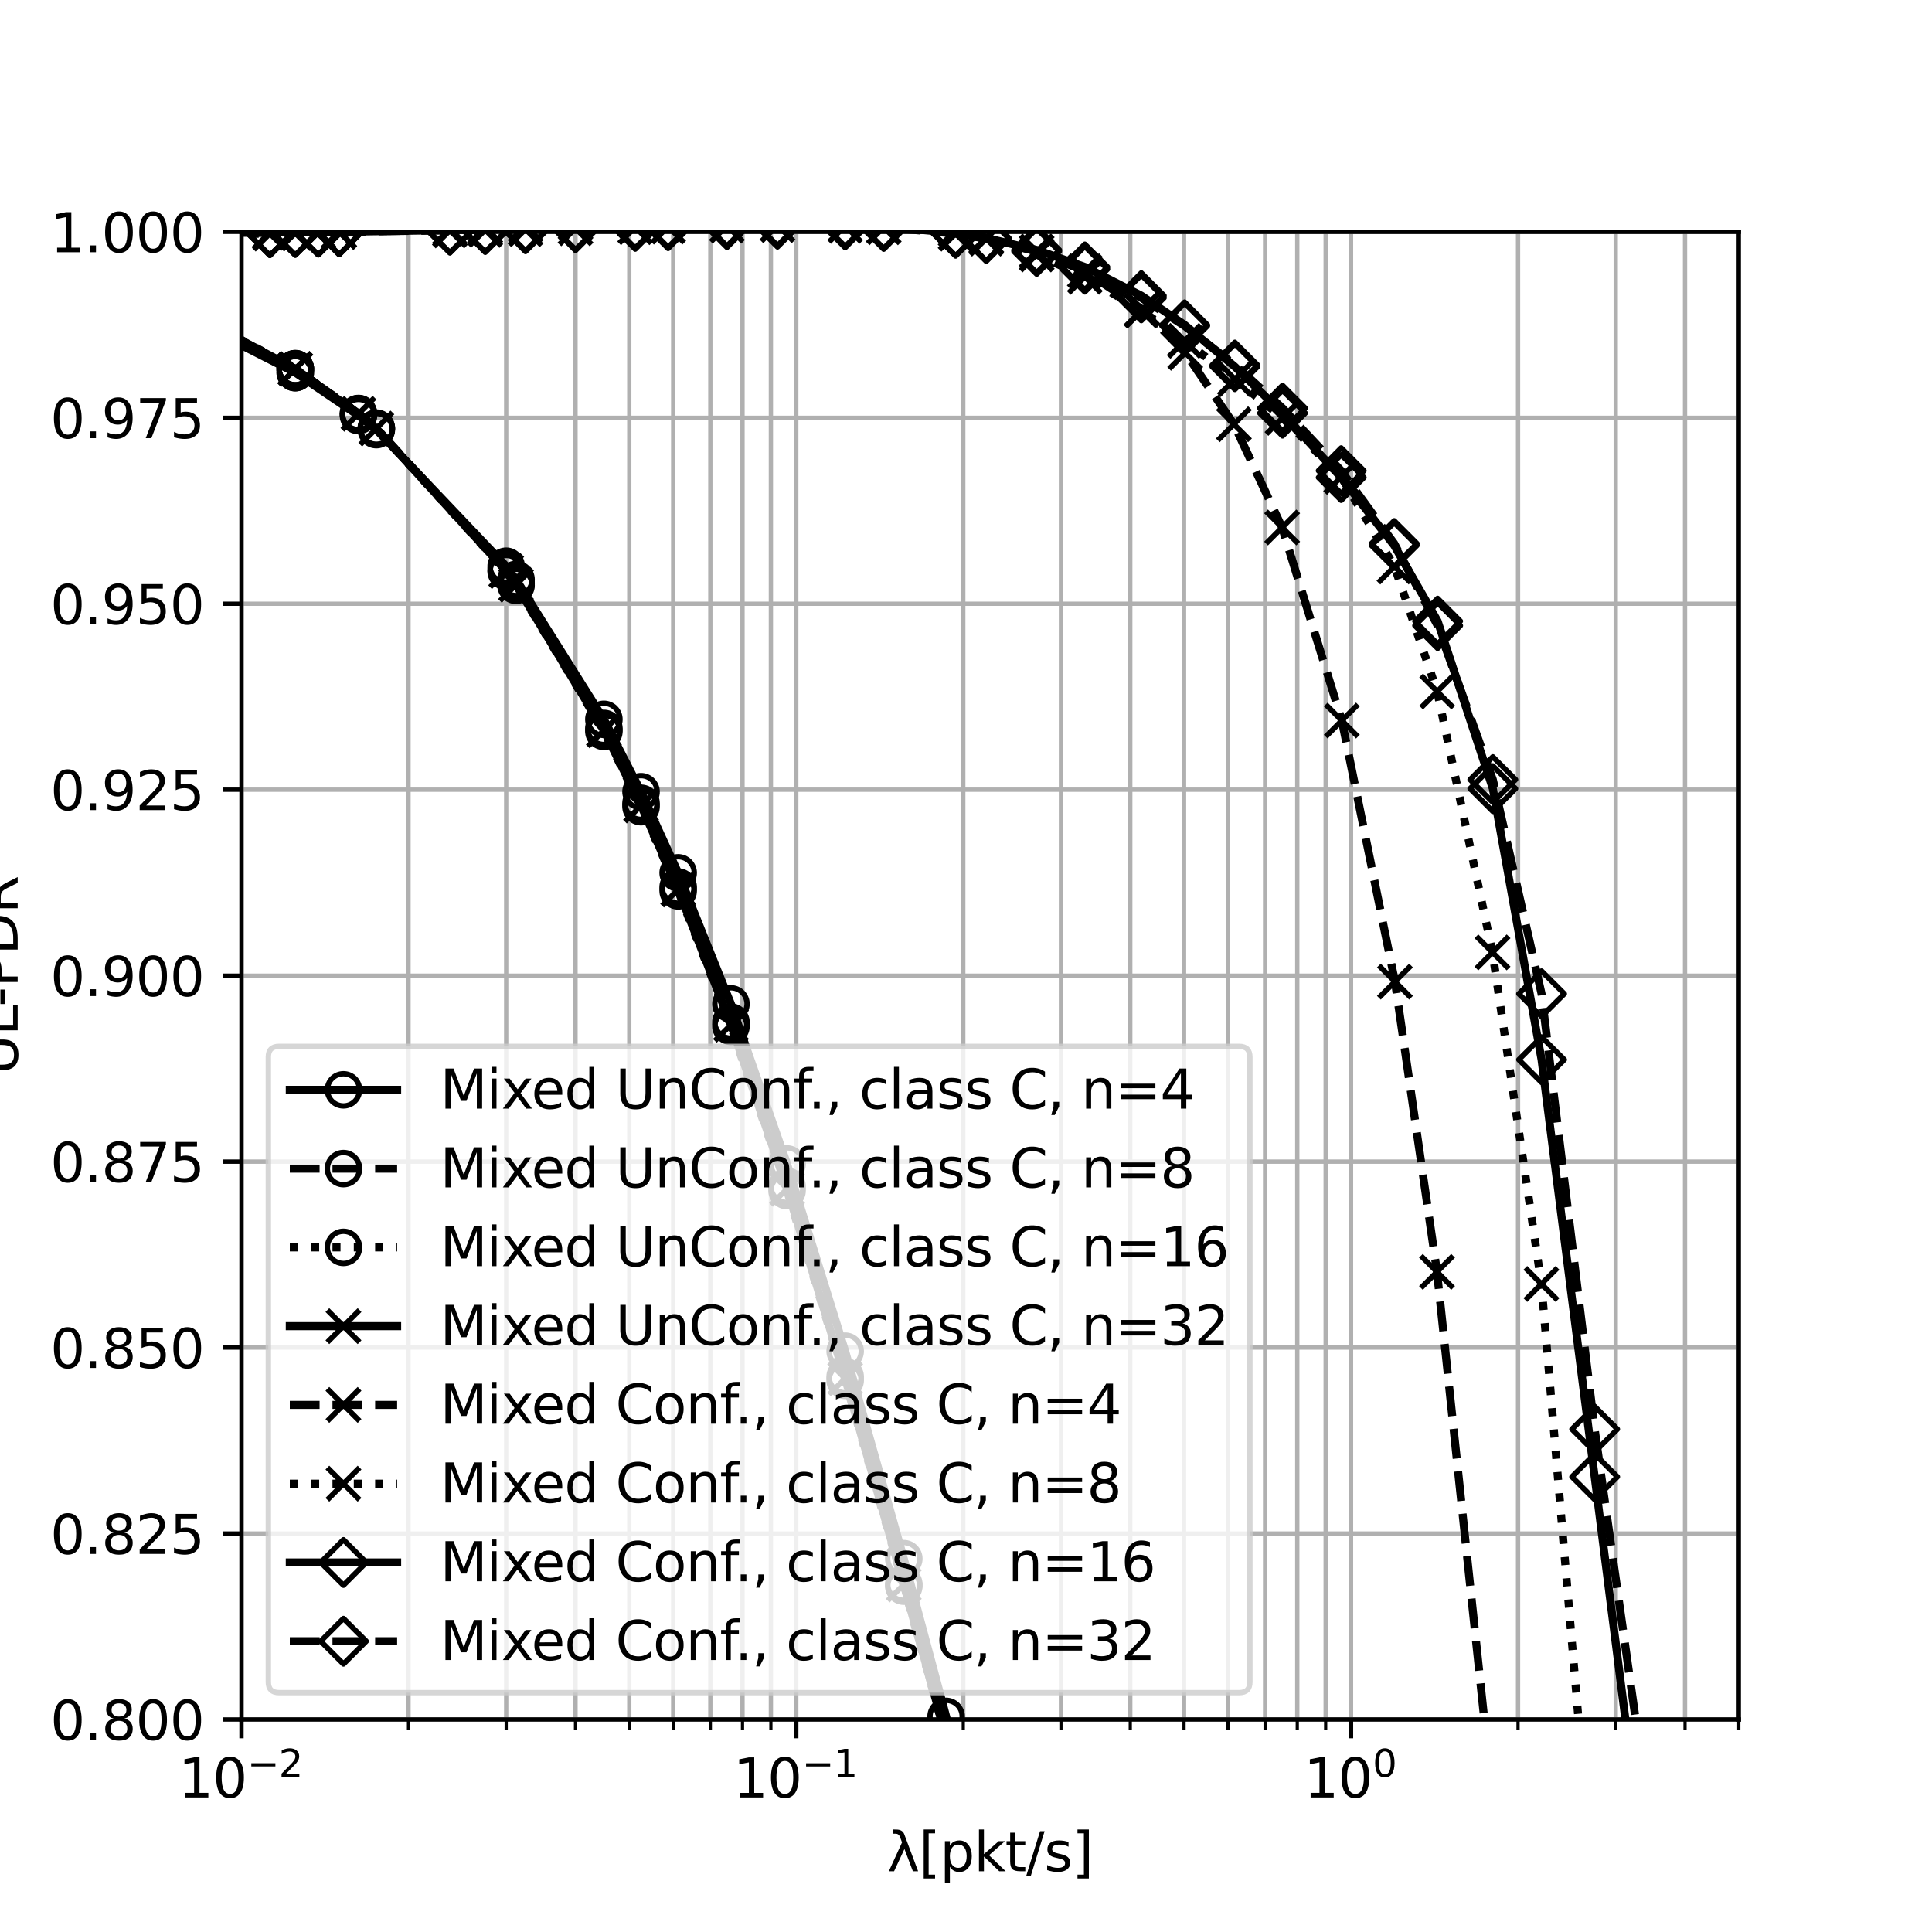 <?xml version="1.0" encoding="utf-8" standalone="no"?>
<!DOCTYPE svg PUBLIC "-//W3C//DTD SVG 1.1//EN"
  "http://www.w3.org/Graphics/SVG/1.1/DTD/svg11.dtd">
<svg xmlns:xlink="http://www.w3.org/1999/xlink" width="360pt" height="360pt" viewBox="0 0 360 360" xmlns="http://www.w3.org/2000/svg" version="1.1">
 <defs>
  <style type="text/css">*{stroke-linejoin: round; stroke-linecap: butt}</style>
 </defs>
 <g id="figure_1">
  <g id="patch_1">
   <path d="M 0 360 
L 360 360 
L 360 0 
L 0 0 
z
" style="fill: #ffffff"/>
  </g>
  <g id="axes_1">
   <g id="patch_2">
    <path d="M 45 320.4 
L 324 320.4 
L 324 43.2 
L 45 43.2 
z
" style="fill: #ffffff"/>
   </g>
   <g id="matplotlib.axis_1">
    <g id="xtick_1">
     <g id="line2d_1">
      <path d="M 45 320.4 
L 45 43.2 
" clip-path="url(#p8615614829)" style="fill: none; stroke: #b0b0b0; stroke-width: 0.8; stroke-linecap: square"/>
     </g>
     <g id="line2d_2">
      <defs>
       <path id="m3743d4a128" d="M 0 0 
L 0 3.5 
" style="stroke: #000000; stroke-width: 0.8"/>
      </defs>
      <g>
       <use xlink:href="#m3743d4a128" x="45" y="320.4" style="stroke: #000000; stroke-width: 0.8"/>
      </g>
     </g>
     <g id="text_1">
      <!-- $\mathdefault{10^{-2}}$ -->
      <g transform="translate(33.25 334.998) scale(0.1 -0.1)">
       <defs>
        <path id="DejaVuSans-31" d="M 794 531 
L 1825 531 
L 1825 4091 
L 703 3866 
L 703 4441 
L 1819 4666 
L 2450 4666 
L 2450 531 
L 3481 531 
L 3481 0 
L 794 0 
L 794 531 
z
" transform="scale(0.016)"/>
        <path id="DejaVuSans-30" d="M 2034 4250 
Q 1547 4250 1301 3770 
Q 1056 3291 1056 2328 
Q 1056 1369 1301 889 
Q 1547 409 2034 409 
Q 2525 409 2770 889 
Q 3016 1369 3016 2328 
Q 3016 3291 2770 3770 
Q 2525 4250 2034 4250 
z
M 2034 4750 
Q 2819 4750 3233 4129 
Q 3647 3509 3647 2328 
Q 3647 1150 3233 529 
Q 2819 -91 2034 -91 
Q 1250 -91 836 529 
Q 422 1150 422 2328 
Q 422 3509 836 4129 
Q 1250 4750 2034 4750 
z
" transform="scale(0.016)"/>
        <path id="DejaVuSans-2212" d="M 678 2272 
L 4684 2272 
L 4684 1741 
L 678 1741 
L 678 2272 
z
" transform="scale(0.016)"/>
        <path id="DejaVuSans-32" d="M 1228 531 
L 3431 531 
L 3431 0 
L 469 0 
L 469 531 
Q 828 903 1448 1529 
Q 2069 2156 2228 2338 
Q 2531 2678 2651 2914 
Q 2772 3150 2772 3378 
Q 2772 3750 2511 3984 
Q 2250 4219 1831 4219 
Q 1534 4219 1204 4116 
Q 875 4013 500 3803 
L 500 4441 
Q 881 4594 1212 4672 
Q 1544 4750 1819 4750 
Q 2544 4750 2975 4387 
Q 3406 4025 3406 3419 
Q 3406 3131 3298 2873 
Q 3191 2616 2906 2266 
Q 2828 2175 2409 1742 
Q 1991 1309 1228 531 
z
" transform="scale(0.016)"/>
       </defs>
       <use xlink:href="#DejaVuSans-31" transform="translate(0 0.766)"/>
       <use xlink:href="#DejaVuSans-30" transform="translate(63.623 0.766)"/>
       <use xlink:href="#DejaVuSans-2212" transform="translate(128.203 39.047) scale(0.7)"/>
       <use xlink:href="#DejaVuSans-32" transform="translate(186.855 39.047) scale(0.7)"/>
      </g>
     </g>
    </g>
    <g id="xtick_2">
     <g id="line2d_3">
      <path d="M 148.373 320.4 
L 148.373 43.2 
" clip-path="url(#p8615614829)" style="fill: none; stroke: #b0b0b0; stroke-width: 0.8; stroke-linecap: square"/>
     </g>
     <g id="line2d_4">
      <g>
       <use xlink:href="#m3743d4a128" x="148.373" y="320.4" style="stroke: #000000; stroke-width: 0.8"/>
      </g>
     </g>
     <g id="text_2">
      <!-- $\mathdefault{10^{-1}}$ -->
      <g transform="translate(136.623 334.998) scale(0.1 -0.1)">
       <use xlink:href="#DejaVuSans-31" transform="translate(0 0.684)"/>
       <use xlink:href="#DejaVuSans-30" transform="translate(63.623 0.684)"/>
       <use xlink:href="#DejaVuSans-2212" transform="translate(128.203 38.966) scale(0.7)"/>
       <use xlink:href="#DejaVuSans-31" transform="translate(186.855 38.966) scale(0.7)"/>
      </g>
     </g>
    </g>
    <g id="xtick_3">
     <g id="line2d_5">
      <path d="M 251.746 320.4 
L 251.746 43.2 
" clip-path="url(#p8615614829)" style="fill: none; stroke: #b0b0b0; stroke-width: 0.8; stroke-linecap: square"/>
     </g>
     <g id="line2d_6">
      <g>
       <use xlink:href="#m3743d4a128" x="251.746" y="320.4" style="stroke: #000000; stroke-width: 0.8"/>
      </g>
     </g>
     <g id="text_3">
      <!-- $\mathdefault{10^{0}}$ -->
      <g transform="translate(242.946 334.998) scale(0.1 -0.1)">
       <use xlink:href="#DejaVuSans-31" transform="translate(0 0.766)"/>
       <use xlink:href="#DejaVuSans-30" transform="translate(63.623 0.766)"/>
       <use xlink:href="#DejaVuSans-30" transform="translate(128.203 39.047) scale(0.7)"/>
      </g>
     </g>
    </g>
    <g id="xtick_4">
     <g id="line2d_7">
      <path d="M 76.118 320.4 
L 76.118 43.2 
" clip-path="url(#p8615614829)" style="fill: none; stroke: #b0b0b0; stroke-width: 0.8; stroke-linecap: square"/>
     </g>
     <g id="line2d_8">
      <defs>
       <path id="mdb77ff1af5" d="M 0 0 
L 0 2 
" style="stroke: #000000; stroke-width: 0.6"/>
      </defs>
      <g>
       <use xlink:href="#mdb77ff1af5" x="76.118" y="320.4" style="stroke: #000000; stroke-width: 0.6"/>
      </g>
     </g>
    </g>
    <g id="xtick_5">
     <g id="line2d_9">
      <path d="M 94.321 320.4 
L 94.321 43.2 
" clip-path="url(#p8615614829)" style="fill: none; stroke: #b0b0b0; stroke-width: 0.8; stroke-linecap: square"/>
     </g>
     <g id="line2d_10">
      <g>
       <use xlink:href="#mdb77ff1af5" x="94.321" y="320.4" style="stroke: #000000; stroke-width: 0.6"/>
      </g>
     </g>
    </g>
    <g id="xtick_6">
     <g id="line2d_11">
      <path d="M 107.237 320.4 
L 107.237 43.2 
" clip-path="url(#p8615614829)" style="fill: none; stroke: #b0b0b0; stroke-width: 0.8; stroke-linecap: square"/>
     </g>
     <g id="line2d_12">
      <g>
       <use xlink:href="#mdb77ff1af5" x="107.237" y="320.4" style="stroke: #000000; stroke-width: 0.6"/>
      </g>
     </g>
    </g>
    <g id="xtick_7">
     <g id="line2d_13">
      <path d="M 117.254 320.4 
L 117.254 43.2 
" clip-path="url(#p8615614829)" style="fill: none; stroke: #b0b0b0; stroke-width: 0.8; stroke-linecap: square"/>
     </g>
     <g id="line2d_14">
      <g>
       <use xlink:href="#mdb77ff1af5" x="117.254" y="320.4" style="stroke: #000000; stroke-width: 0.6"/>
      </g>
     </g>
    </g>
    <g id="xtick_8">
     <g id="line2d_15">
      <path d="M 125.44 320.4 
L 125.44 43.2 
" clip-path="url(#p8615614829)" style="fill: none; stroke: #b0b0b0; stroke-width: 0.8; stroke-linecap: square"/>
     </g>
     <g id="line2d_16">
      <g>
       <use xlink:href="#mdb77ff1af5" x="125.44" y="320.4" style="stroke: #000000; stroke-width: 0.6"/>
      </g>
     </g>
    </g>
    <g id="xtick_9">
     <g id="line2d_17">
      <path d="M 132.36 320.4 
L 132.36 43.2 
" clip-path="url(#p8615614829)" style="fill: none; stroke: #b0b0b0; stroke-width: 0.8; stroke-linecap: square"/>
     </g>
     <g id="line2d_18">
      <g>
       <use xlink:href="#mdb77ff1af5" x="132.36" y="320.4" style="stroke: #000000; stroke-width: 0.6"/>
      </g>
     </g>
    </g>
    <g id="xtick_10">
     <g id="line2d_19">
      <path d="M 138.355 320.4 
L 138.355 43.2 
" clip-path="url(#p8615614829)" style="fill: none; stroke: #b0b0b0; stroke-width: 0.8; stroke-linecap: square"/>
     </g>
     <g id="line2d_20">
      <g>
       <use xlink:href="#mdb77ff1af5" x="138.355" y="320.4" style="stroke: #000000; stroke-width: 0.6"/>
      </g>
     </g>
    </g>
    <g id="xtick_11">
     <g id="line2d_21">
      <path d="M 143.643 320.4 
L 143.643 43.2 
" clip-path="url(#p8615614829)" style="fill: none; stroke: #b0b0b0; stroke-width: 0.8; stroke-linecap: square"/>
     </g>
     <g id="line2d_22">
      <g>
       <use xlink:href="#mdb77ff1af5" x="143.643" y="320.4" style="stroke: #000000; stroke-width: 0.6"/>
      </g>
     </g>
    </g>
    <g id="xtick_12">
     <g id="line2d_23">
      <path d="M 179.491 320.4 
L 179.491 43.2 
" clip-path="url(#p8615614829)" style="fill: none; stroke: #b0b0b0; stroke-width: 0.8; stroke-linecap: square"/>
     </g>
     <g id="line2d_24">
      <g>
       <use xlink:href="#mdb77ff1af5" x="179.491" y="320.4" style="stroke: #000000; stroke-width: 0.6"/>
      </g>
     </g>
    </g>
    <g id="xtick_13">
     <g id="line2d_25">
      <path d="M 197.694 320.4 
L 197.694 43.2 
" clip-path="url(#p8615614829)" style="fill: none; stroke: #b0b0b0; stroke-width: 0.8; stroke-linecap: square"/>
     </g>
     <g id="line2d_26">
      <g>
       <use xlink:href="#mdb77ff1af5" x="197.694" y="320.4" style="stroke: #000000; stroke-width: 0.6"/>
      </g>
     </g>
    </g>
    <g id="xtick_14">
     <g id="line2d_27">
      <path d="M 210.609 320.4 
L 210.609 43.2 
" clip-path="url(#p8615614829)" style="fill: none; stroke: #b0b0b0; stroke-width: 0.8; stroke-linecap: square"/>
     </g>
     <g id="line2d_28">
      <g>
       <use xlink:href="#mdb77ff1af5" x="210.609" y="320.4" style="stroke: #000000; stroke-width: 0.6"/>
      </g>
     </g>
    </g>
    <g id="xtick_15">
     <g id="line2d_29">
      <path d="M 220.627 320.4 
L 220.627 43.2 
" clip-path="url(#p8615614829)" style="fill: none; stroke: #b0b0b0; stroke-width: 0.8; stroke-linecap: square"/>
     </g>
     <g id="line2d_30">
      <g>
       <use xlink:href="#mdb77ff1af5" x="220.627" y="320.4" style="stroke: #000000; stroke-width: 0.6"/>
      </g>
     </g>
    </g>
    <g id="xtick_16">
     <g id="line2d_31">
      <path d="M 228.812 320.4 
L 228.812 43.2 
" clip-path="url(#p8615614829)" style="fill: none; stroke: #b0b0b0; stroke-width: 0.8; stroke-linecap: square"/>
     </g>
     <g id="line2d_32">
      <g>
       <use xlink:href="#mdb77ff1af5" x="228.812" y="320.4" style="stroke: #000000; stroke-width: 0.6"/>
      </g>
     </g>
    </g>
    <g id="xtick_17">
     <g id="line2d_33">
      <path d="M 235.733 320.4 
L 235.733 43.2 
" clip-path="url(#p8615614829)" style="fill: none; stroke: #b0b0b0; stroke-width: 0.8; stroke-linecap: square"/>
     </g>
     <g id="line2d_34">
      <g>
       <use xlink:href="#mdb77ff1af5" x="235.733" y="320.4" style="stroke: #000000; stroke-width: 0.6"/>
      </g>
     </g>
    </g>
    <g id="xtick_18">
     <g id="line2d_35">
      <path d="M 241.728 320.4 
L 241.728 43.2 
" clip-path="url(#p8615614829)" style="fill: none; stroke: #b0b0b0; stroke-width: 0.8; stroke-linecap: square"/>
     </g>
     <g id="line2d_36">
      <g>
       <use xlink:href="#mdb77ff1af5" x="241.728" y="320.4" style="stroke: #000000; stroke-width: 0.6"/>
      </g>
     </g>
    </g>
    <g id="xtick_19">
     <g id="line2d_37">
      <path d="M 247.015 320.4 
L 247.015 43.2 
" clip-path="url(#p8615614829)" style="fill: none; stroke: #b0b0b0; stroke-width: 0.8; stroke-linecap: square"/>
     </g>
     <g id="line2d_38">
      <g>
       <use xlink:href="#mdb77ff1af5" x="247.015" y="320.4" style="stroke: #000000; stroke-width: 0.6"/>
      </g>
     </g>
    </g>
    <g id="xtick_20">
     <g id="line2d_39">
      <path d="M 282.864 320.4 
L 282.864 43.2 
" clip-path="url(#p8615614829)" style="fill: none; stroke: #b0b0b0; stroke-width: 0.8; stroke-linecap: square"/>
     </g>
     <g id="line2d_40">
      <g>
       <use xlink:href="#mdb77ff1af5" x="282.864" y="320.4" style="stroke: #000000; stroke-width: 0.6"/>
      </g>
     </g>
    </g>
    <g id="xtick_21">
     <g id="line2d_41">
      <path d="M 301.067 320.4 
L 301.067 43.2 
" clip-path="url(#p8615614829)" style="fill: none; stroke: #b0b0b0; stroke-width: 0.8; stroke-linecap: square"/>
     </g>
     <g id="line2d_42">
      <g>
       <use xlink:href="#mdb77ff1af5" x="301.067" y="320.4" style="stroke: #000000; stroke-width: 0.6"/>
      </g>
     </g>
    </g>
    <g id="xtick_22">
     <g id="line2d_43">
      <path d="M 313.982 320.4 
L 313.982 43.2 
" clip-path="url(#p8615614829)" style="fill: none; stroke: #b0b0b0; stroke-width: 0.8; stroke-linecap: square"/>
     </g>
     <g id="line2d_44">
      <g>
       <use xlink:href="#mdb77ff1af5" x="313.982" y="320.4" style="stroke: #000000; stroke-width: 0.6"/>
      </g>
     </g>
    </g>
    <g id="xtick_23">
     <g id="line2d_45">
      <path d="M 324 320.4 
L 324 43.2 
" clip-path="url(#p8615614829)" style="fill: none; stroke: #b0b0b0; stroke-width: 0.8; stroke-linecap: square"/>
     </g>
     <g id="line2d_46">
      <g>
       <use xlink:href="#mdb77ff1af5" x="324" y="320.4" style="stroke: #000000; stroke-width: 0.6"/>
      </g>
     </g>
    </g>
    <g id="text_4">
     <!-- λ[pkt/s] -->
     <g transform="translate(165.32 348.677) scale(0.1 -0.1)">
      <defs>
       <path id="DejaVuSans-3bb" d="M 1981 4316 
L 3597 0 
L 2988 0 
L 2006 2588 
L 800 0 
L 191 0 
L 1725 3356 
L 1494 3975 
Q 1347 4369 1013 4369 
L 713 4369 
L 713 4863 
L 1078 4856 
Q 1784 4847 1981 4316 
z
" transform="scale(0.016)"/>
       <path id="DejaVuSans-5b" d="M 550 4863 
L 1875 4863 
L 1875 4416 
L 1125 4416 
L 1125 -397 
L 1875 -397 
L 1875 -844 
L 550 -844 
L 550 4863 
z
" transform="scale(0.016)"/>
       <path id="DejaVuSans-70" d="M 1159 525 
L 1159 -1331 
L 581 -1331 
L 581 3500 
L 1159 3500 
L 1159 2969 
Q 1341 3281 1617 3432 
Q 1894 3584 2278 3584 
Q 2916 3584 3314 3078 
Q 3713 2572 3713 1747 
Q 3713 922 3314 415 
Q 2916 -91 2278 -91 
Q 1894 -91 1617 61 
Q 1341 213 1159 525 
z
M 3116 1747 
Q 3116 2381 2855 2742 
Q 2594 3103 2138 3103 
Q 1681 3103 1420 2742 
Q 1159 2381 1159 1747 
Q 1159 1113 1420 752 
Q 1681 391 2138 391 
Q 2594 391 2855 752 
Q 3116 1113 3116 1747 
z
" transform="scale(0.016)"/>
       <path id="DejaVuSans-6b" d="M 581 4863 
L 1159 4863 
L 1159 1991 
L 2875 3500 
L 3609 3500 
L 1753 1863 
L 3688 0 
L 2938 0 
L 1159 1709 
L 1159 0 
L 581 0 
L 581 4863 
z
" transform="scale(0.016)"/>
       <path id="DejaVuSans-74" d="M 1172 4494 
L 1172 3500 
L 2356 3500 
L 2356 3053 
L 1172 3053 
L 1172 1153 
Q 1172 725 1289 603 
Q 1406 481 1766 481 
L 2356 481 
L 2356 0 
L 1766 0 
Q 1100 0 847 248 
Q 594 497 594 1153 
L 594 3053 
L 172 3053 
L 172 3500 
L 594 3500 
L 594 4494 
L 1172 4494 
z
" transform="scale(0.016)"/>
       <path id="DejaVuSans-2f" d="M 1625 4666 
L 2156 4666 
L 531 -594 
L 0 -594 
L 1625 4666 
z
" transform="scale(0.016)"/>
       <path id="DejaVuSans-73" d="M 2834 3397 
L 2834 2853 
Q 2591 2978 2328 3040 
Q 2066 3103 1784 3103 
Q 1356 3103 1142 2972 
Q 928 2841 928 2578 
Q 928 2378 1081 2264 
Q 1234 2150 1697 2047 
L 1894 2003 
Q 2506 1872 2764 1633 
Q 3022 1394 3022 966 
Q 3022 478 2636 193 
Q 2250 -91 1575 -91 
Q 1294 -91 989 -36 
Q 684 19 347 128 
L 347 722 
Q 666 556 975 473 
Q 1284 391 1588 391 
Q 1994 391 2212 530 
Q 2431 669 2431 922 
Q 2431 1156 2273 1281 
Q 2116 1406 1581 1522 
L 1381 1569 
Q 847 1681 609 1914 
Q 372 2147 372 2553 
Q 372 3047 722 3315 
Q 1072 3584 1716 3584 
Q 2034 3584 2315 3537 
Q 2597 3491 2834 3397 
z
" transform="scale(0.016)"/>
       <path id="DejaVuSans-5d" d="M 1947 4863 
L 1947 -844 
L 622 -844 
L 622 -397 
L 1369 -397 
L 1369 4416 
L 622 4416 
L 622 4863 
L 1947 4863 
z
" transform="scale(0.016)"/>
      </defs>
      <use xlink:href="#DejaVuSans-3bb"/>
      <use xlink:href="#DejaVuSans-5b" x="59.18"/>
      <use xlink:href="#DejaVuSans-70" x="98.193"/>
      <use xlink:href="#DejaVuSans-6b" x="161.67"/>
      <use xlink:href="#DejaVuSans-74" x="219.58"/>
      <use xlink:href="#DejaVuSans-2f" x="258.789"/>
      <use xlink:href="#DejaVuSans-73" x="292.48"/>
      <use xlink:href="#DejaVuSans-5d" x="344.58"/>
     </g>
    </g>
   </g>
   <g id="matplotlib.axis_2">
    <g id="ytick_1">
     <g id="line2d_47">
      <path d="M 45 320.4 
L 324 320.4 
" clip-path="url(#p8615614829)" style="fill: none; stroke: #b0b0b0; stroke-width: 0.8; stroke-linecap: square"/>
     </g>
     <g id="line2d_48">
      <defs>
       <path id="m1dc7711477" d="M 0 0 
L -3.5 0 
" style="stroke: #000000; stroke-width: 0.8"/>
      </defs>
      <g>
       <use xlink:href="#m1dc7711477" x="45" y="320.4" style="stroke: #000000; stroke-width: 0.8"/>
      </g>
     </g>
     <g id="text_5">
      <!-- 0.800 -->
      <g transform="translate(9.372 324.199) scale(0.1 -0.1)">
       <defs>
        <path id="DejaVuSans-2e" d="M 684 794 
L 1344 794 
L 1344 0 
L 684 0 
L 684 794 
z
" transform="scale(0.016)"/>
        <path id="DejaVuSans-38" d="M 2034 2216 
Q 1584 2216 1326 1975 
Q 1069 1734 1069 1313 
Q 1069 891 1326 650 
Q 1584 409 2034 409 
Q 2484 409 2743 651 
Q 3003 894 3003 1313 
Q 3003 1734 2745 1975 
Q 2488 2216 2034 2216 
z
M 1403 2484 
Q 997 2584 770 2862 
Q 544 3141 544 3541 
Q 544 4100 942 4425 
Q 1341 4750 2034 4750 
Q 2731 4750 3128 4425 
Q 3525 4100 3525 3541 
Q 3525 3141 3298 2862 
Q 3072 2584 2669 2484 
Q 3125 2378 3379 2068 
Q 3634 1759 3634 1313 
Q 3634 634 3220 271 
Q 2806 -91 2034 -91 
Q 1263 -91 848 271 
Q 434 634 434 1313 
Q 434 1759 690 2068 
Q 947 2378 1403 2484 
z
M 1172 3481 
Q 1172 3119 1398 2916 
Q 1625 2713 2034 2713 
Q 2441 2713 2670 2916 
Q 2900 3119 2900 3481 
Q 2900 3844 2670 4047 
Q 2441 4250 2034 4250 
Q 1625 4250 1398 4047 
Q 1172 3844 1172 3481 
z
" transform="scale(0.016)"/>
       </defs>
       <use xlink:href="#DejaVuSans-30"/>
       <use xlink:href="#DejaVuSans-2e" x="63.623"/>
       <use xlink:href="#DejaVuSans-38" x="95.41"/>
       <use xlink:href="#DejaVuSans-30" x="159.033"/>
       <use xlink:href="#DejaVuSans-30" x="222.656"/>
      </g>
     </g>
    </g>
    <g id="ytick_2">
     <g id="line2d_49">
      <path d="M 45 285.75 
L 324 285.75 
" clip-path="url(#p8615614829)" style="fill: none; stroke: #b0b0b0; stroke-width: 0.8; stroke-linecap: square"/>
     </g>
     <g id="line2d_50">
      <g>
       <use xlink:href="#m1dc7711477" x="45" y="285.75" style="stroke: #000000; stroke-width: 0.8"/>
      </g>
     </g>
     <g id="text_6">
      <!-- 0.825 -->
      <g transform="translate(9.372 289.549) scale(0.1 -0.1)">
       <defs>
        <path id="DejaVuSans-35" d="M 691 4666 
L 3169 4666 
L 3169 4134 
L 1269 4134 
L 1269 2991 
Q 1406 3038 1543 3061 
Q 1681 3084 1819 3084 
Q 2600 3084 3056 2656 
Q 3513 2228 3513 1497 
Q 3513 744 3044 326 
Q 2575 -91 1722 -91 
Q 1428 -91 1123 -41 
Q 819 9 494 109 
L 494 744 
Q 775 591 1075 516 
Q 1375 441 1709 441 
Q 2250 441 2565 725 
Q 2881 1009 2881 1497 
Q 2881 1984 2565 2268 
Q 2250 2553 1709 2553 
Q 1456 2553 1204 2497 
Q 953 2441 691 2322 
L 691 4666 
z
" transform="scale(0.016)"/>
       </defs>
       <use xlink:href="#DejaVuSans-30"/>
       <use xlink:href="#DejaVuSans-2e" x="63.623"/>
       <use xlink:href="#DejaVuSans-38" x="95.41"/>
       <use xlink:href="#DejaVuSans-32" x="159.033"/>
       <use xlink:href="#DejaVuSans-35" x="222.656"/>
      </g>
     </g>
    </g>
    <g id="ytick_3">
     <g id="line2d_51">
      <path d="M 45 251.1 
L 324 251.1 
" clip-path="url(#p8615614829)" style="fill: none; stroke: #b0b0b0; stroke-width: 0.8; stroke-linecap: square"/>
     </g>
     <g id="line2d_52">
      <g>
       <use xlink:href="#m1dc7711477" x="45" y="251.1" style="stroke: #000000; stroke-width: 0.8"/>
      </g>
     </g>
     <g id="text_7">
      <!-- 0.850 -->
      <g transform="translate(9.372 254.899) scale(0.1 -0.1)">
       <use xlink:href="#DejaVuSans-30"/>
       <use xlink:href="#DejaVuSans-2e" x="63.623"/>
       <use xlink:href="#DejaVuSans-38" x="95.41"/>
       <use xlink:href="#DejaVuSans-35" x="159.033"/>
       <use xlink:href="#DejaVuSans-30" x="222.656"/>
      </g>
     </g>
    </g>
    <g id="ytick_4">
     <g id="line2d_53">
      <path d="M 45 216.45 
L 324 216.45 
" clip-path="url(#p8615614829)" style="fill: none; stroke: #b0b0b0; stroke-width: 0.8; stroke-linecap: square"/>
     </g>
     <g id="line2d_54">
      <g>
       <use xlink:href="#m1dc7711477" x="45" y="216.45" style="stroke: #000000; stroke-width: 0.8"/>
      </g>
     </g>
     <g id="text_8">
      <!-- 0.875 -->
      <g transform="translate(9.372 220.249) scale(0.1 -0.1)">
       <defs>
        <path id="DejaVuSans-37" d="M 525 4666 
L 3525 4666 
L 3525 4397 
L 1831 0 
L 1172 0 
L 2766 4134 
L 525 4134 
L 525 4666 
z
" transform="scale(0.016)"/>
       </defs>
       <use xlink:href="#DejaVuSans-30"/>
       <use xlink:href="#DejaVuSans-2e" x="63.623"/>
       <use xlink:href="#DejaVuSans-38" x="95.41"/>
       <use xlink:href="#DejaVuSans-37" x="159.033"/>
       <use xlink:href="#DejaVuSans-35" x="222.656"/>
      </g>
     </g>
    </g>
    <g id="ytick_5">
     <g id="line2d_55">
      <path d="M 45 181.8 
L 324 181.8 
" clip-path="url(#p8615614829)" style="fill: none; stroke: #b0b0b0; stroke-width: 0.8; stroke-linecap: square"/>
     </g>
     <g id="line2d_56">
      <g>
       <use xlink:href="#m1dc7711477" x="45" y="181.8" style="stroke: #000000; stroke-width: 0.8"/>
      </g>
     </g>
     <g id="text_9">
      <!-- 0.900 -->
      <g transform="translate(9.372 185.599) scale(0.1 -0.1)">
       <defs>
        <path id="DejaVuSans-39" d="M 703 97 
L 703 672 
Q 941 559 1184 500 
Q 1428 441 1663 441 
Q 2288 441 2617 861 
Q 2947 1281 2994 2138 
Q 2813 1869 2534 1725 
Q 2256 1581 1919 1581 
Q 1219 1581 811 2004 
Q 403 2428 403 3163 
Q 403 3881 828 4315 
Q 1253 4750 1959 4750 
Q 2769 4750 3195 4129 
Q 3622 3509 3622 2328 
Q 3622 1225 3098 567 
Q 2575 -91 1691 -91 
Q 1453 -91 1209 -44 
Q 966 3 703 97 
z
M 1959 2075 
Q 2384 2075 2632 2365 
Q 2881 2656 2881 3163 
Q 2881 3666 2632 3958 
Q 2384 4250 1959 4250 
Q 1534 4250 1286 3958 
Q 1038 3666 1038 3163 
Q 1038 2656 1286 2365 
Q 1534 2075 1959 2075 
z
" transform="scale(0.016)"/>
       </defs>
       <use xlink:href="#DejaVuSans-30"/>
       <use xlink:href="#DejaVuSans-2e" x="63.623"/>
       <use xlink:href="#DejaVuSans-39" x="95.41"/>
       <use xlink:href="#DejaVuSans-30" x="159.033"/>
       <use xlink:href="#DejaVuSans-30" x="222.656"/>
      </g>
     </g>
    </g>
    <g id="ytick_6">
     <g id="line2d_57">
      <path d="M 45 147.15 
L 324 147.15 
" clip-path="url(#p8615614829)" style="fill: none; stroke: #b0b0b0; stroke-width: 0.8; stroke-linecap: square"/>
     </g>
     <g id="line2d_58">
      <g>
       <use xlink:href="#m1dc7711477" x="45" y="147.15" style="stroke: #000000; stroke-width: 0.8"/>
      </g>
     </g>
     <g id="text_10">
      <!-- 0.925 -->
      <g transform="translate(9.372 150.949) scale(0.1 -0.1)">
       <use xlink:href="#DejaVuSans-30"/>
       <use xlink:href="#DejaVuSans-2e" x="63.623"/>
       <use xlink:href="#DejaVuSans-39" x="95.41"/>
       <use xlink:href="#DejaVuSans-32" x="159.033"/>
       <use xlink:href="#DejaVuSans-35" x="222.656"/>
      </g>
     </g>
    </g>
    <g id="ytick_7">
     <g id="line2d_59">
      <path d="M 45 112.5 
L 324 112.5 
" clip-path="url(#p8615614829)" style="fill: none; stroke: #b0b0b0; stroke-width: 0.8; stroke-linecap: square"/>
     </g>
     <g id="line2d_60">
      <g>
       <use xlink:href="#m1dc7711477" x="45" y="112.5" style="stroke: #000000; stroke-width: 0.8"/>
      </g>
     </g>
     <g id="text_11">
      <!-- 0.950 -->
      <g transform="translate(9.372 116.299) scale(0.1 -0.1)">
       <use xlink:href="#DejaVuSans-30"/>
       <use xlink:href="#DejaVuSans-2e" x="63.623"/>
       <use xlink:href="#DejaVuSans-39" x="95.41"/>
       <use xlink:href="#DejaVuSans-35" x="159.033"/>
       <use xlink:href="#DejaVuSans-30" x="222.656"/>
      </g>
     </g>
    </g>
    <g id="ytick_8">
     <g id="line2d_61">
      <path d="M 45 77.85 
L 324 77.85 
" clip-path="url(#p8615614829)" style="fill: none; stroke: #b0b0b0; stroke-width: 0.8; stroke-linecap: square"/>
     </g>
     <g id="line2d_62">
      <g>
       <use xlink:href="#m1dc7711477" x="45" y="77.85" style="stroke: #000000; stroke-width: 0.8"/>
      </g>
     </g>
     <g id="text_12">
      <!-- 0.975 -->
      <g transform="translate(9.372 81.649) scale(0.1 -0.1)">
       <use xlink:href="#DejaVuSans-30"/>
       <use xlink:href="#DejaVuSans-2e" x="63.623"/>
       <use xlink:href="#DejaVuSans-39" x="95.41"/>
       <use xlink:href="#DejaVuSans-37" x="159.033"/>
       <use xlink:href="#DejaVuSans-35" x="222.656"/>
      </g>
     </g>
    </g>
    <g id="ytick_9">
     <g id="line2d_63">
      <path d="M 45 43.2 
L 324 43.2 
" clip-path="url(#p8615614829)" style="fill: none; stroke: #b0b0b0; stroke-width: 0.8; stroke-linecap: square"/>
     </g>
     <g id="line2d_64">
      <g>
       <use xlink:href="#m1dc7711477" x="45" y="43.2" style="stroke: #000000; stroke-width: 0.8"/>
      </g>
     </g>
     <g id="text_13">
      <!-- 1.000 -->
      <g transform="translate(9.372 46.999) scale(0.1 -0.1)">
       <use xlink:href="#DejaVuSans-31"/>
       <use xlink:href="#DejaVuSans-2e" x="63.623"/>
       <use xlink:href="#DejaVuSans-30" x="95.41"/>
       <use xlink:href="#DejaVuSans-30" x="159.033"/>
       <use xlink:href="#DejaVuSans-30" x="222.656"/>
      </g>
     </g>
    </g>
    <g id="text_14">
     <!-- UL-PDR -->
     <g transform="translate(3.292 200.301) rotate(-90) scale(0.1 -0.1)">
      <defs>
       <path id="DejaVuSans-55" d="M 556 4666 
L 1191 4666 
L 1191 1831 
Q 1191 1081 1462 751 
Q 1734 422 2344 422 
Q 2950 422 3222 751 
Q 3494 1081 3494 1831 
L 3494 4666 
L 4128 4666 
L 4128 1753 
Q 4128 841 3676 375 
Q 3225 -91 2344 -91 
Q 1459 -91 1007 375 
Q 556 841 556 1753 
L 556 4666 
z
" transform="scale(0.016)"/>
       <path id="DejaVuSans-4c" d="M 628 4666 
L 1259 4666 
L 1259 531 
L 3531 531 
L 3531 0 
L 628 0 
L 628 4666 
z
" transform="scale(0.016)"/>
       <path id="DejaVuSans-2d" d="M 313 2009 
L 1997 2009 
L 1997 1497 
L 313 1497 
L 313 2009 
z
" transform="scale(0.016)"/>
       <path id="DejaVuSans-50" d="M 1259 4147 
L 1259 2394 
L 2053 2394 
Q 2494 2394 2734 2622 
Q 2975 2850 2975 3272 
Q 2975 3691 2734 3919 
Q 2494 4147 2053 4147 
L 1259 4147 
z
M 628 4666 
L 2053 4666 
Q 2838 4666 3239 4311 
Q 3641 3956 3641 3272 
Q 3641 2581 3239 2228 
Q 2838 1875 2053 1875 
L 1259 1875 
L 1259 0 
L 628 0 
L 628 4666 
z
" transform="scale(0.016)"/>
       <path id="DejaVuSans-44" d="M 1259 4147 
L 1259 519 
L 2022 519 
Q 2988 519 3436 956 
Q 3884 1394 3884 2338 
Q 3884 3275 3436 3711 
Q 2988 4147 2022 4147 
L 1259 4147 
z
M 628 4666 
L 1925 4666 
Q 3281 4666 3915 4102 
Q 4550 3538 4550 2338 
Q 4550 1131 3912 565 
Q 3275 0 1925 0 
L 628 0 
L 628 4666 
z
" transform="scale(0.016)"/>
       <path id="DejaVuSans-52" d="M 2841 2188 
Q 3044 2119 3236 1894 
Q 3428 1669 3622 1275 
L 4263 0 
L 3584 0 
L 2988 1197 
Q 2756 1666 2539 1819 
Q 2322 1972 1947 1972 
L 1259 1972 
L 1259 0 
L 628 0 
L 628 4666 
L 2053 4666 
Q 2853 4666 3247 4331 
Q 3641 3997 3641 3322 
Q 3641 2881 3436 2590 
Q 3231 2300 2841 2188 
z
M 1259 4147 
L 1259 2491 
L 2053 2491 
Q 2509 2491 2742 2702 
Q 2975 2913 2975 3322 
Q 2975 3731 2742 3939 
Q 2509 4147 2053 4147 
L 1259 4147 
z
" transform="scale(0.016)"/>
      </defs>
      <use xlink:href="#DejaVuSans-55"/>
      <use xlink:href="#DejaVuSans-4c" x="73.193"/>
      <use xlink:href="#DejaVuSans-2d" x="127.156"/>
      <use xlink:href="#DejaVuSans-50" x="163.24"/>
      <use xlink:href="#DejaVuSans-44" x="223.543"/>
      <use xlink:href="#DejaVuSans-52" x="300.545"/>
     </g>
    </g>
   </g>
   <g id="line2d_65">
    <path d="M -1 49.889 
L 0.966 50.193 
L 0.966 50.193 
L 0.966 50.193 
L 0.966 50.193 
L 32.085 58.539 
L 39.005 61.287 
L 55.018 69.431 
L 55.018 69.431 
L 66.796 77.426 
L 70.124 80.058 
L 94.321 105.508 
L 96.154 107.968 
L 112.524 134.04 
L 119.445 147.528 
L 126.365 162.64 
L 136.2 187.057 
L 146.657 216.889 
L 157.484 251.776 
L 168.408 290.433 
L 176.293 319.829 
L 185.275 354.033 
L 187.103 361 
" clip-path="url(#p8615614829)" style="fill: none; stroke: #000000; stroke-width: 1.5; stroke-linecap: square"/>
    <defs>
     <path id="mbd314a15e6" d="M 0 3 
C 0.796 3 1.559 2.684 2.121 2.121 
C 2.684 1.559 3 0.796 3 0 
C 3 -0.796 2.684 -1.559 2.121 -2.121 
C 1.559 -2.684 0.796 -3 0 -3 
C -0.796 -3 -1.559 -2.684 -2.121 -2.121 
C -2.684 -1.559 -3 -0.796 -3 0 
C -3 0.796 -2.684 1.559 -2.121 2.121 
C -1.559 2.684 -0.796 3 0 3 
z
" style="stroke: #000000"/>
    </defs>
    <g clip-path="url(#p8615614829)">
     <use xlink:href="#mbd314a15e6" x="-1" y="49.889" style="fill-opacity: 0; stroke: #000000"/>
     <use xlink:href="#mbd314a15e6" x="0.966" y="50.193" style="fill-opacity: 0; stroke: #000000"/>
     <use xlink:href="#mbd314a15e6" x="0.966" y="50.193" style="fill-opacity: 0; stroke: #000000"/>
     <use xlink:href="#mbd314a15e6" x="0.966" y="50.193" style="fill-opacity: 0; stroke: #000000"/>
     <use xlink:href="#mbd314a15e6" x="0.966" y="50.193" style="fill-opacity: 0; stroke: #000000"/>
     <use xlink:href="#mbd314a15e6" x="32.085" y="58.539" style="fill-opacity: 0; stroke: #000000"/>
     <use xlink:href="#mbd314a15e6" x="39.005" y="61.287" style="fill-opacity: 0; stroke: #000000"/>
     <use xlink:href="#mbd314a15e6" x="55.018" y="69.431" style="fill-opacity: 0; stroke: #000000"/>
     <use xlink:href="#mbd314a15e6" x="55.018" y="69.431" style="fill-opacity: 0; stroke: #000000"/>
     <use xlink:href="#mbd314a15e6" x="66.796" y="77.426" style="fill-opacity: 0; stroke: #000000"/>
     <use xlink:href="#mbd314a15e6" x="70.124" y="80.058" style="fill-opacity: 0; stroke: #000000"/>
     <use xlink:href="#mbd314a15e6" x="94.321" y="105.508" style="fill-opacity: 0; stroke: #000000"/>
     <use xlink:href="#mbd314a15e6" x="96.154" y="107.968" style="fill-opacity: 0; stroke: #000000"/>
     <use xlink:href="#mbd314a15e6" x="112.524" y="134.04" style="fill-opacity: 0; stroke: #000000"/>
     <use xlink:href="#mbd314a15e6" x="119.445" y="147.528" style="fill-opacity: 0; stroke: #000000"/>
     <use xlink:href="#mbd314a15e6" x="126.365" y="162.64" style="fill-opacity: 0; stroke: #000000"/>
     <use xlink:href="#mbd314a15e6" x="136.2" y="187.057" style="fill-opacity: 0; stroke: #000000"/>
     <use xlink:href="#mbd314a15e6" x="146.657" y="216.889" style="fill-opacity: 0; stroke: #000000"/>
     <use xlink:href="#mbd314a15e6" x="157.484" y="251.776" style="fill-opacity: 0; stroke: #000000"/>
     <use xlink:href="#mbd314a15e6" x="168.408" y="290.433" style="fill-opacity: 0; stroke: #000000"/>
     <use xlink:href="#mbd314a15e6" x="176.293" y="319.829" style="fill-opacity: 0; stroke: #000000"/>
     <use xlink:href="#mbd314a15e6" x="185.275" y="354.033" style="fill-opacity: 0; stroke: #000000"/>
     <use xlink:href="#mbd314a15e6" x="194.396" y="388.789" style="fill-opacity: 0; stroke: #000000"/>
     <use xlink:href="#mbd314a15e6" x="206.035" y="432.899" style="fill-opacity: 0; stroke: #000000"/>
     <use xlink:href="#mbd314a15e6" x="214.116" y="464.678" style="fill-opacity: 0; stroke: #000000"/>
     <use xlink:href="#mbd314a15e6" x="223.978" y="509.106" style="fill-opacity: 0; stroke: #000000"/>
     <use xlink:href="#mbd314a15e6" x="233.766" y="567.143" style="fill-opacity: 0; stroke: #000000"/>
     <use xlink:href="#mbd314a15e6" x="243.448" y="647.094" style="fill-opacity: 0; stroke: #000000"/>
     <use xlink:href="#mbd314a15e6" x="252.58" y="744.865" style="fill-opacity: 0; stroke: #000000"/>
     <use xlink:href="#mbd314a15e6" x="262.343" y="857.618" style="fill-opacity: 0; stroke: #000000"/>
     <use xlink:href="#mbd314a15e6" x="273.195" y="950.138" style="fill-opacity: 0; stroke: #000000"/>
     <use xlink:href="#mbd314a15e6" x="282.554" y="994.896" style="fill-opacity: 0; stroke: #000000"/>
     <use xlink:href="#mbd314a15e6" x="292.408" y="1095.877" style="fill-opacity: 0; stroke: #000000"/>
     <use xlink:href="#mbd314a15e6" x="301.029" y="1172.833" style="fill-opacity: 0; stroke: #000000"/>
     <use xlink:href="#mbd314a15e6" x="311.055" y="1219.427" style="fill-opacity: 0; stroke: #000000"/>
    </g>
   </g>
   <g id="line2d_66">
    <path d="M -1 48.482 
L 0.966 48.797 
L 0.966 48.797 
L 0.966 48.797 
L 0.966 48.797 
L 32.085 57.458 
L 39.005 60.309 
L 55.018 68.759 
L 55.018 68.759 
L 66.796 77.054 
L 70.124 79.784 
L 94.321 106.177 
L 96.154 108.726 
L 112.524 135.731 
L 119.445 149.683 
L 126.365 165.293 
L 136.2 190.456 
L 146.657 221.053 
L 157.484 256.523 
L 168.408 295.188 
L 176.293 323.862 
L 185.275 355.926 
L 186.804 361 
" clip-path="url(#p8615614829)" style="fill: none; stroke-dasharray: 5.55,2.4; stroke-dashoffset: 0; stroke: #000000; stroke-width: 1.5"/>
    <g clip-path="url(#p8615614829)">
     <use xlink:href="#mbd314a15e6" x="-1" y="48.482" style="fill-opacity: 0; stroke: #000000"/>
     <use xlink:href="#mbd314a15e6" x="0.966" y="48.797" style="fill-opacity: 0; stroke: #000000"/>
     <use xlink:href="#mbd314a15e6" x="0.966" y="48.797" style="fill-opacity: 0; stroke: #000000"/>
     <use xlink:href="#mbd314a15e6" x="0.966" y="48.797" style="fill-opacity: 0; stroke: #000000"/>
     <use xlink:href="#mbd314a15e6" x="0.966" y="48.797" style="fill-opacity: 0; stroke: #000000"/>
     <use xlink:href="#mbd314a15e6" x="32.085" y="57.458" style="fill-opacity: 0; stroke: #000000"/>
     <use xlink:href="#mbd314a15e6" x="39.005" y="60.309" style="fill-opacity: 0; stroke: #000000"/>
     <use xlink:href="#mbd314a15e6" x="55.018" y="68.759" style="fill-opacity: 0; stroke: #000000"/>
     <use xlink:href="#mbd314a15e6" x="55.018" y="68.759" style="fill-opacity: 0; stroke: #000000"/>
     <use xlink:href="#mbd314a15e6" x="66.796" y="77.054" style="fill-opacity: 0; stroke: #000000"/>
     <use xlink:href="#mbd314a15e6" x="70.124" y="79.784" style="fill-opacity: 0; stroke: #000000"/>
     <use xlink:href="#mbd314a15e6" x="94.321" y="106.177" style="fill-opacity: 0; stroke: #000000"/>
     <use xlink:href="#mbd314a15e6" x="96.154" y="108.726" style="fill-opacity: 0; stroke: #000000"/>
     <use xlink:href="#mbd314a15e6" x="112.524" y="135.731" style="fill-opacity: 0; stroke: #000000"/>
     <use xlink:href="#mbd314a15e6" x="119.445" y="149.683" style="fill-opacity: 0; stroke: #000000"/>
     <use xlink:href="#mbd314a15e6" x="126.365" y="165.293" style="fill-opacity: 0; stroke: #000000"/>
     <use xlink:href="#mbd314a15e6" x="136.2" y="190.456" style="fill-opacity: 0; stroke: #000000"/>
     <use xlink:href="#mbd314a15e6" x="146.657" y="221.053" style="fill-opacity: 0; stroke: #000000"/>
     <use xlink:href="#mbd314a15e6" x="157.484" y="256.523" style="fill-opacity: 0; stroke: #000000"/>
     <use xlink:href="#mbd314a15e6" x="168.408" y="295.188" style="fill-opacity: 0; stroke: #000000"/>
     <use xlink:href="#mbd314a15e6" x="176.293" y="323.862" style="fill-opacity: 0; stroke: #000000"/>
     <use xlink:href="#mbd314a15e6" x="185.275" y="355.926" style="fill-opacity: 0; stroke: #000000"/>
     <use xlink:href="#mbd314a15e6" x="194.396" y="386.186" style="fill-opacity: 0; stroke: #000000"/>
     <use xlink:href="#mbd314a15e6" x="206.035" y="418.998" style="fill-opacity: 0; stroke: #000000"/>
     <use xlink:href="#mbd314a15e6" x="214.116" y="437.462" style="fill-opacity: 0; stroke: #000000"/>
     <use xlink:href="#mbd314a15e6" x="223.978" y="457.325" style="fill-opacity: 0; stroke: #000000"/>
     <use xlink:href="#mbd314a15e6" x="233.766" y="480.509" style="fill-opacity: 0; stroke: #000000"/>
     <use xlink:href="#mbd314a15e6" x="243.448" y="517.222" style="fill-opacity: 0; stroke: #000000"/>
     <use xlink:href="#mbd314a15e6" x="252.58" y="572.937" style="fill-opacity: 0; stroke: #000000"/>
     <use xlink:href="#mbd314a15e6" x="262.343" y="653.58" style="fill-opacity: 0; stroke: #000000"/>
     <use xlink:href="#mbd314a15e6" x="273.195" y="742.744" style="fill-opacity: 0; stroke: #000000"/>
     <use xlink:href="#mbd314a15e6" x="282.554" y="799.379" style="fill-opacity: 0; stroke: #000000"/>
     <use xlink:href="#mbd314a15e6" x="292.408" y="884.543" style="fill-opacity: 0; stroke: #000000"/>
     <use xlink:href="#mbd314a15e6" x="301.029" y="996.174" style="fill-opacity: 0; stroke: #000000"/>
     <use xlink:href="#mbd314a15e6" x="311.055" y="1054.304" style="fill-opacity: 0; stroke: #000000"/>
    </g>
   </g>
   <g id="line2d_67">
    <path d="M -1 48.18 
L 0.966 48.5 
L 0.966 48.5 
L 0.966 48.5 
L 0.966 48.5 
L 32.085 57.267 
L 39.005 60.152 
L 55.018 68.7 
L 55.018 68.7 
L 66.796 77.087 
L 70.124 79.847 
L 94.321 106.496 
L 96.154 109.068 
L 112.524 136.28 
L 119.445 150.317 
L 126.365 166.004 
L 136.2 191.245 
L 146.657 221.854 
L 157.484 257.208 
L 168.408 295.556 
L 176.293 323.837 
L 185.275 355.258 
L 187.056 361 
" clip-path="url(#p8615614829)" style="fill: none; stroke-dasharray: 1.5,2.475; stroke-dashoffset: 0; stroke: #000000; stroke-width: 1.5"/>
    <g clip-path="url(#p8615614829)">
     <use xlink:href="#mbd314a15e6" x="-1" y="48.18" style="fill-opacity: 0; stroke: #000000"/>
     <use xlink:href="#mbd314a15e6" x="0.966" y="48.5" style="fill-opacity: 0; stroke: #000000"/>
     <use xlink:href="#mbd314a15e6" x="0.966" y="48.5" style="fill-opacity: 0; stroke: #000000"/>
     <use xlink:href="#mbd314a15e6" x="0.966" y="48.5" style="fill-opacity: 0; stroke: #000000"/>
     <use xlink:href="#mbd314a15e6" x="0.966" y="48.5" style="fill-opacity: 0; stroke: #000000"/>
     <use xlink:href="#mbd314a15e6" x="32.085" y="57.267" style="fill-opacity: 0; stroke: #000000"/>
     <use xlink:href="#mbd314a15e6" x="39.005" y="60.152" style="fill-opacity: 0; stroke: #000000"/>
     <use xlink:href="#mbd314a15e6" x="55.018" y="68.7" style="fill-opacity: 0; stroke: #000000"/>
     <use xlink:href="#mbd314a15e6" x="55.018" y="68.7" style="fill-opacity: 0; stroke: #000000"/>
     <use xlink:href="#mbd314a15e6" x="66.796" y="77.087" style="fill-opacity: 0; stroke: #000000"/>
     <use xlink:href="#mbd314a15e6" x="70.124" y="79.847" style="fill-opacity: 0; stroke: #000000"/>
     <use xlink:href="#mbd314a15e6" x="94.321" y="106.496" style="fill-opacity: 0; stroke: #000000"/>
     <use xlink:href="#mbd314a15e6" x="96.154" y="109.068" style="fill-opacity: 0; stroke: #000000"/>
     <use xlink:href="#mbd314a15e6" x="112.524" y="136.28" style="fill-opacity: 0; stroke: #000000"/>
     <use xlink:href="#mbd314a15e6" x="119.445" y="150.317" style="fill-opacity: 0; stroke: #000000"/>
     <use xlink:href="#mbd314a15e6" x="126.365" y="166.004" style="fill-opacity: 0; stroke: #000000"/>
     <use xlink:href="#mbd314a15e6" x="136.2" y="191.245" style="fill-opacity: 0; stroke: #000000"/>
     <use xlink:href="#mbd314a15e6" x="146.657" y="221.854" style="fill-opacity: 0; stroke: #000000"/>
     <use xlink:href="#mbd314a15e6" x="157.484" y="257.208" style="fill-opacity: 0; stroke: #000000"/>
     <use xlink:href="#mbd314a15e6" x="168.408" y="295.556" style="fill-opacity: 0; stroke: #000000"/>
     <use xlink:href="#mbd314a15e6" x="176.293" y="323.837" style="fill-opacity: 0; stroke: #000000"/>
     <use xlink:href="#mbd314a15e6" x="185.275" y="355.258" style="fill-opacity: 0; stroke: #000000"/>
     <use xlink:href="#mbd314a15e6" x="194.396" y="384.655" style="fill-opacity: 0; stroke: #000000"/>
     <use xlink:href="#mbd314a15e6" x="206.035" y="416.147" style="fill-opacity: 0; stroke: #000000"/>
     <use xlink:href="#mbd314a15e6" x="214.116" y="433.667" style="fill-opacity: 0; stroke: #000000"/>
     <use xlink:href="#mbd314a15e6" x="223.978" y="452.473" style="fill-opacity: 0; stroke: #000000"/>
     <use xlink:href="#mbd314a15e6" x="233.766" y="474.558" style="fill-opacity: 0; stroke: #000000"/>
     <use xlink:href="#mbd314a15e6" x="243.448" y="509.104" style="fill-opacity: 0; stroke: #000000"/>
     <use xlink:href="#mbd314a15e6" x="252.58" y="559.42" style="fill-opacity: 0; stroke: #000000"/>
     <use xlink:href="#mbd314a15e6" x="262.343" y="626.696" style="fill-opacity: 0; stroke: #000000"/>
     <use xlink:href="#mbd314a15e6" x="273.195" y="689.442" style="fill-opacity: 0; stroke: #000000"/>
     <use xlink:href="#mbd314a15e6" x="282.554" y="721.563" style="fill-opacity: 0; stroke: #000000"/>
     <use xlink:href="#mbd314a15e6" x="292.408" y="785.741" style="fill-opacity: 0; stroke: #000000"/>
     <use xlink:href="#mbd314a15e6" x="301.029" y="822.689" style="fill-opacity: 0; stroke: #000000"/>
     <use xlink:href="#mbd314a15e6" x="311.055" y="917.464" style="fill-opacity: 0; stroke: #000000"/>
    </g>
   </g>
   <g id="line2d_68">
    <path d="M -1 48.311 
L 0.966 48.63 
L 0.966 48.63 
L 0.966 48.63 
L 0.966 48.63 
L 32.085 57.36 
L 39.005 60.234 
L 55.018 68.748 
L 55.018 68.748 
L 66.796 77.102 
L 70.124 79.852 
L 94.321 106.407 
L 96.154 108.97 
L 112.524 136.1 
L 119.445 150.099 
L 126.365 165.749 
L 136.2 190.942 
L 146.657 221.515 
L 157.484 256.861 
L 168.408 295.252 
L 176.293 323.608 
L 185.275 355.17 
L 187.071 361 
" clip-path="url(#p8615614829)" style="fill: none; stroke: #000000; stroke-width: 1.5; stroke-linecap: square"/>
    <defs>
     <path id="mca817438d2" d="M -3 3 
L 3 -3 
M -3 -3 
L 3 3 
" style="stroke: #000000"/>
    </defs>
    <g clip-path="url(#p8615614829)">
     <use xlink:href="#mca817438d2" x="-1" y="48.311" style="fill-opacity: 0; stroke: #000000"/>
     <use xlink:href="#mca817438d2" x="0.966" y="48.63" style="fill-opacity: 0; stroke: #000000"/>
     <use xlink:href="#mca817438d2" x="0.966" y="48.63" style="fill-opacity: 0; stroke: #000000"/>
     <use xlink:href="#mca817438d2" x="0.966" y="48.63" style="fill-opacity: 0; stroke: #000000"/>
     <use xlink:href="#mca817438d2" x="0.966" y="48.63" style="fill-opacity: 0; stroke: #000000"/>
     <use xlink:href="#mca817438d2" x="32.085" y="57.36" style="fill-opacity: 0; stroke: #000000"/>
     <use xlink:href="#mca817438d2" x="39.005" y="60.234" style="fill-opacity: 0; stroke: #000000"/>
     <use xlink:href="#mca817438d2" x="55.018" y="68.748" style="fill-opacity: 0; stroke: #000000"/>
     <use xlink:href="#mca817438d2" x="55.018" y="68.748" style="fill-opacity: 0; stroke: #000000"/>
     <use xlink:href="#mca817438d2" x="66.796" y="77.102" style="fill-opacity: 0; stroke: #000000"/>
     <use xlink:href="#mca817438d2" x="70.124" y="79.852" style="fill-opacity: 0; stroke: #000000"/>
     <use xlink:href="#mca817438d2" x="94.321" y="106.407" style="fill-opacity: 0; stroke: #000000"/>
     <use xlink:href="#mca817438d2" x="96.154" y="108.97" style="fill-opacity: 0; stroke: #000000"/>
     <use xlink:href="#mca817438d2" x="112.524" y="136.1" style="fill-opacity: 0; stroke: #000000"/>
     <use xlink:href="#mca817438d2" x="119.445" y="150.099" style="fill-opacity: 0; stroke: #000000"/>
     <use xlink:href="#mca817438d2" x="126.365" y="165.749" style="fill-opacity: 0; stroke: #000000"/>
     <use xlink:href="#mca817438d2" x="136.2" y="190.942" style="fill-opacity: 0; stroke: #000000"/>
     <use xlink:href="#mca817438d2" x="146.657" y="221.515" style="fill-opacity: 0; stroke: #000000"/>
     <use xlink:href="#mca817438d2" x="157.484" y="256.861" style="fill-opacity: 0; stroke: #000000"/>
     <use xlink:href="#mca817438d2" x="168.408" y="295.252" style="fill-opacity: 0; stroke: #000000"/>
     <use xlink:href="#mca817438d2" x="176.293" y="323.608" style="fill-opacity: 0; stroke: #000000"/>
     <use xlink:href="#mca817438d2" x="185.275" y="355.17" style="fill-opacity: 0; stroke: #000000"/>
     <use xlink:href="#mca817438d2" x="194.396" y="384.769" style="fill-opacity: 0; stroke: #000000"/>
     <use xlink:href="#mca817438d2" x="206.035" y="416.574" style="fill-opacity: 0; stroke: #000000"/>
     <use xlink:href="#mca817438d2" x="214.116" y="434.282" style="fill-opacity: 0; stroke: #000000"/>
     <use xlink:href="#mca817438d2" x="223.978" y="453.154" style="fill-opacity: 0; stroke: #000000"/>
     <use xlink:href="#mca817438d2" x="233.766" y="474.923" style="fill-opacity: 0; stroke: #000000"/>
     <use xlink:href="#mca817438d2" x="243.448" y="508.58" style="fill-opacity: 0; stroke: #000000"/>
     <use xlink:href="#mca817438d2" x="252.58" y="557.501" style="fill-opacity: 0; stroke: #000000"/>
     <use xlink:href="#mca817438d2" x="262.343" y="623.025" style="fill-opacity: 0; stroke: #000000"/>
     <use xlink:href="#mca817438d2" x="273.195" y="684.346" style="fill-opacity: 0; stroke: #000000"/>
     <use xlink:href="#mca817438d2" x="282.554" y="715.778" style="fill-opacity: 0; stroke: #000000"/>
     <use xlink:href="#mca817438d2" x="292.408" y="778.213" style="fill-opacity: 0; stroke: #000000"/>
     <use xlink:href="#mca817438d2" x="301.029" y="813.841" style="fill-opacity: 0; stroke: #000000"/>
     <use xlink:href="#mca817438d2" x="311.055" y="890.66" style="fill-opacity: 0; stroke: #000000"/>
    </g>
   </g>
   <g id="line2d_69">
    <path d="M -1 43.563 
L 0.966 43.558 
L 0.966 43.558 
L 13.882 43.514 
L 13.882 43.514 
L 23.9 43.471 
L 39.005 43.387 
L 50.288 43.306 
L 55.018 43.266 
L 59.297 43.227 
L 63.203 43.188 
L 83.833 42.936 
L 90.415 42.837 
L 97.915 42.714 
L 107.237 42.547 
L 118.363 42.337 
L 124.494 42.224 
L 135.458 42.051 
L 144.873 41.971 
L 157.484 42.084 
L 164.665 42.348 
L 178.066 43.54 
L 183.77 44.471 
L 193.171 46.855 
L 202.143 50.54 
L 212.933 57.716 
L 220.851 65.742 
L 229.921 79.05 
L 238.905 98.284 
L 250.03 134.265 
L 259.931 182.911 
L 267.764 236.998 
L 278.04 334.251 
L 280.289 361 
" clip-path="url(#p8615614829)" style="fill: none; stroke-dasharray: 5.55,2.4; stroke-dashoffset: 0; stroke: #000000; stroke-width: 1.5"/>
    <g clip-path="url(#p8615614829)">
     <use xlink:href="#mca817438d2" x="-1" y="43.563" style="fill-opacity: 0; stroke: #000000"/>
     <use xlink:href="#mca817438d2" x="0.966" y="43.558" style="fill-opacity: 0; stroke: #000000"/>
     <use xlink:href="#mca817438d2" x="0.966" y="43.558" style="fill-opacity: 0; stroke: #000000"/>
     <use xlink:href="#mca817438d2" x="13.882" y="43.514" style="fill-opacity: 0; stroke: #000000"/>
     <use xlink:href="#mca817438d2" x="13.882" y="43.514" style="fill-opacity: 0; stroke: #000000"/>
     <use xlink:href="#mca817438d2" x="23.9" y="43.471" style="fill-opacity: 0; stroke: #000000"/>
     <use xlink:href="#mca817438d2" x="39.005" y="43.387" style="fill-opacity: 0; stroke: #000000"/>
     <use xlink:href="#mca817438d2" x="50.288" y="43.306" style="fill-opacity: 0; stroke: #000000"/>
     <use xlink:href="#mca817438d2" x="55.018" y="43.266" style="fill-opacity: 0; stroke: #000000"/>
     <use xlink:href="#mca817438d2" x="59.297" y="43.227" style="fill-opacity: 0; stroke: #000000"/>
     <use xlink:href="#mca817438d2" x="63.203" y="43.188" style="fill-opacity: 0; stroke: #000000"/>
     <use xlink:href="#mca817438d2" x="83.833" y="42.936" style="fill-opacity: 0; stroke: #000000"/>
     <use xlink:href="#mca817438d2" x="90.415" y="42.837" style="fill-opacity: 0; stroke: #000000"/>
     <use xlink:href="#mca817438d2" x="97.915" y="42.714" style="fill-opacity: 0; stroke: #000000"/>
     <use xlink:href="#mca817438d2" x="107.237" y="42.547" style="fill-opacity: 0; stroke: #000000"/>
     <use xlink:href="#mca817438d2" x="118.363" y="42.337" style="fill-opacity: 0; stroke: #000000"/>
     <use xlink:href="#mca817438d2" x="124.494" y="42.224" style="fill-opacity: 0; stroke: #000000"/>
     <use xlink:href="#mca817438d2" x="135.458" y="42.051" style="fill-opacity: 0; stroke: #000000"/>
     <use xlink:href="#mca817438d2" x="144.873" y="41.971" style="fill-opacity: 0; stroke: #000000"/>
     <use xlink:href="#mca817438d2" x="157.484" y="42.084" style="fill-opacity: 0; stroke: #000000"/>
     <use xlink:href="#mca817438d2" x="164.665" y="42.348" style="fill-opacity: 0; stroke: #000000"/>
     <use xlink:href="#mca817438d2" x="178.066" y="43.54" style="fill-opacity: 0; stroke: #000000"/>
     <use xlink:href="#mca817438d2" x="183.77" y="44.471" style="fill-opacity: 0; stroke: #000000"/>
     <use xlink:href="#mca817438d2" x="193.171" y="46.855" style="fill-opacity: 0; stroke: #000000"/>
     <use xlink:href="#mca817438d2" x="202.143" y="50.54" style="fill-opacity: 0; stroke: #000000"/>
     <use xlink:href="#mca817438d2" x="212.933" y="57.716" style="fill-opacity: 0; stroke: #000000"/>
     <use xlink:href="#mca817438d2" x="220.851" y="65.742" style="fill-opacity: 0; stroke: #000000"/>
     <use xlink:href="#mca817438d2" x="229.921" y="79.05" style="fill-opacity: 0; stroke: #000000"/>
     <use xlink:href="#mca817438d2" x="238.905" y="98.284" style="fill-opacity: 0; stroke: #000000"/>
     <use xlink:href="#mca817438d2" x="250.03" y="134.265" style="fill-opacity: 0; stroke: #000000"/>
     <use xlink:href="#mca817438d2" x="259.931" y="182.911" style="fill-opacity: 0; stroke: #000000"/>
     <use xlink:href="#mca817438d2" x="267.764" y="236.998" style="fill-opacity: 0; stroke: #000000"/>
     <use xlink:href="#mca817438d2" x="278.04" y="334.251" style="fill-opacity: 0; stroke: #000000"/>
     <use xlink:href="#mca817438d2" x="287.346" y="444.962" style="fill-opacity: 0; stroke: #000000"/>
     <use xlink:href="#mca817438d2" x="297.161" y="557.949" style="fill-opacity: 0; stroke: #000000"/>
     <use xlink:href="#mca817438d2" x="306.735" y="688.607" style="fill-opacity: 0; stroke: #000000"/>
    </g>
   </g>
   <g id="line2d_70">
    <path d="M -1 44.172 
L 0.966 44.16 
L 0.966 44.16 
L 13.882 44.05 
L 13.882 44.05 
L 23.9 43.941 
L 39.005 43.73 
L 50.288 43.526 
L 55.018 43.427 
L 59.297 43.329 
L 63.203 43.234 
L 83.833 42.614 
L 90.415 42.375 
L 97.915 42.079 
L 107.237 41.683 
L 118.363 41.194 
L 124.494 40.934 
L 135.458 40.541 
L 144.873 40.355 
L 157.484 40.538 
L 164.665 40.996 
L 178.066 42.911 
L 183.77 44.279 
L 193.171 47.428 
L 202.143 51.581 
L 212.666 57.862 
L 220.739 63.517 
L 230.103 70.641 
L 238.98 77.865 
L 249.913 88.859 
L 259.837 105.556 
L 267.803 128.856 
L 278.103 177.465 
L 287.219 239.248 
L 297.12 355.497 
L 297.623 361 
" clip-path="url(#p8615614829)" style="fill: none; stroke-dasharray: 1.5,2.475; stroke-dashoffset: 0; stroke: #000000; stroke-width: 1.5"/>
    <g clip-path="url(#p8615614829)">
     <use xlink:href="#mca817438d2" x="-1" y="44.172" style="fill-opacity: 0; stroke: #000000"/>
     <use xlink:href="#mca817438d2" x="0.966" y="44.16" style="fill-opacity: 0; stroke: #000000"/>
     <use xlink:href="#mca817438d2" x="0.966" y="44.16" style="fill-opacity: 0; stroke: #000000"/>
     <use xlink:href="#mca817438d2" x="13.882" y="44.05" style="fill-opacity: 0; stroke: #000000"/>
     <use xlink:href="#mca817438d2" x="13.882" y="44.05" style="fill-opacity: 0; stroke: #000000"/>
     <use xlink:href="#mca817438d2" x="23.9" y="43.941" style="fill-opacity: 0; stroke: #000000"/>
     <use xlink:href="#mca817438d2" x="39.005" y="43.73" style="fill-opacity: 0; stroke: #000000"/>
     <use xlink:href="#mca817438d2" x="50.288" y="43.526" style="fill-opacity: 0; stroke: #000000"/>
     <use xlink:href="#mca817438d2" x="55.018" y="43.427" style="fill-opacity: 0; stroke: #000000"/>
     <use xlink:href="#mca817438d2" x="59.297" y="43.329" style="fill-opacity: 0; stroke: #000000"/>
     <use xlink:href="#mca817438d2" x="63.203" y="43.234" style="fill-opacity: 0; stroke: #000000"/>
     <use xlink:href="#mca817438d2" x="83.833" y="42.614" style="fill-opacity: 0; stroke: #000000"/>
     <use xlink:href="#mca817438d2" x="90.415" y="42.375" style="fill-opacity: 0; stroke: #000000"/>
     <use xlink:href="#mca817438d2" x="97.915" y="42.079" style="fill-opacity: 0; stroke: #000000"/>
     <use xlink:href="#mca817438d2" x="107.237" y="41.683" style="fill-opacity: 0; stroke: #000000"/>
     <use xlink:href="#mca817438d2" x="118.363" y="41.194" style="fill-opacity: 0; stroke: #000000"/>
     <use xlink:href="#mca817438d2" x="124.494" y="40.934" style="fill-opacity: 0; stroke: #000000"/>
     <use xlink:href="#mca817438d2" x="135.458" y="40.541" style="fill-opacity: 0; stroke: #000000"/>
     <use xlink:href="#mca817438d2" x="144.873" y="40.355" style="fill-opacity: 0; stroke: #000000"/>
     <use xlink:href="#mca817438d2" x="157.484" y="40.538" style="fill-opacity: 0; stroke: #000000"/>
     <use xlink:href="#mca817438d2" x="164.665" y="40.996" style="fill-opacity: 0; stroke: #000000"/>
     <use xlink:href="#mca817438d2" x="178.066" y="42.911" style="fill-opacity: 0; stroke: #000000"/>
     <use xlink:href="#mca817438d2" x="183.77" y="44.279" style="fill-opacity: 0; stroke: #000000"/>
     <use xlink:href="#mca817438d2" x="193.171" y="47.428" style="fill-opacity: 0; stroke: #000000"/>
     <use xlink:href="#mca817438d2" x="202.143" y="51.581" style="fill-opacity: 0; stroke: #000000"/>
     <use xlink:href="#mca817438d2" x="212.666" y="57.862" style="fill-opacity: 0; stroke: #000000"/>
     <use xlink:href="#mca817438d2" x="220.739" y="63.517" style="fill-opacity: 0; stroke: #000000"/>
     <use xlink:href="#mca817438d2" x="230.103" y="70.641" style="fill-opacity: 0; stroke: #000000"/>
     <use xlink:href="#mca817438d2" x="238.98" y="77.865" style="fill-opacity: 0; stroke: #000000"/>
     <use xlink:href="#mca817438d2" x="249.913" y="88.859" style="fill-opacity: 0; stroke: #000000"/>
     <use xlink:href="#mca817438d2" x="259.837" y="105.556" style="fill-opacity: 0; stroke: #000000"/>
     <use xlink:href="#mca817438d2" x="267.803" y="128.856" style="fill-opacity: 0; stroke: #000000"/>
     <use xlink:href="#mca817438d2" x="278.103" y="177.465" style="fill-opacity: 0; stroke: #000000"/>
     <use xlink:href="#mca817438d2" x="287.219" y="239.248" style="fill-opacity: 0; stroke: #000000"/>
     <use xlink:href="#mca817438d2" x="297.12" y="355.497" style="fill-opacity: 0; stroke: #000000"/>
     <use xlink:href="#mca817438d2" x="306.834" y="461.724" style="fill-opacity: 0; stroke: #000000"/>
    </g>
   </g>
   <g id="line2d_71">
    <path d="M -1 43.654 
L 0.966 43.648 
L 0.966 43.648 
L 13.882 43.594 
L 13.882 43.594 
L 23.9 43.542 
L 39.005 43.439 
L 50.288 43.339 
L 55.018 43.29 
L 59.297 43.242 
L 63.203 43.196 
L 83.833 42.89 
L 90.415 42.771 
L 97.915 42.624 
L 107.237 42.427 
L 118.363 42.182 
L 124.494 42.051 
L 135.458 41.856 
L 144.873 41.771 
L 157.484 41.905 
L 164.665 42.195 
L 178.066 43.431 
L 183.77 44.349 
L 193.171 46.573 
L 202.143 49.745 
L 212.666 55.092 
L 220.739 60.539 
L 230.103 68.33 
L 238.98 76.986 
L 249.913 88.98 
L 259.79 101.63 
L 267.881 115.74 
L 278.165 146.951 
L 287.245 197.451 
L 297.14 275.18 
L 306.785 351.313 
" clip-path="url(#p8615614829)" style="fill: none; stroke: #000000; stroke-width: 1.5; stroke-linecap: square"/>
    <defs>
     <path id="m9e2fb3d6f2" d="M -0 4.243 
L 4.243 0 
L 0 -4.243 
L -4.243 -0 
z
" style="stroke: #000000; stroke-linejoin: miter"/>
    </defs>
    <g clip-path="url(#p8615614829)">
     <use xlink:href="#m9e2fb3d6f2" x="-1" y="43.654" style="fill-opacity: 0; stroke: #000000; stroke-linejoin: miter"/>
     <use xlink:href="#m9e2fb3d6f2" x="0.966" y="43.648" style="fill-opacity: 0; stroke: #000000; stroke-linejoin: miter"/>
     <use xlink:href="#m9e2fb3d6f2" x="0.966" y="43.648" style="fill-opacity: 0; stroke: #000000; stroke-linejoin: miter"/>
     <use xlink:href="#m9e2fb3d6f2" x="13.882" y="43.594" style="fill-opacity: 0; stroke: #000000; stroke-linejoin: miter"/>
     <use xlink:href="#m9e2fb3d6f2" x="13.882" y="43.594" style="fill-opacity: 0; stroke: #000000; stroke-linejoin: miter"/>
     <use xlink:href="#m9e2fb3d6f2" x="23.9" y="43.542" style="fill-opacity: 0; stroke: #000000; stroke-linejoin: miter"/>
     <use xlink:href="#m9e2fb3d6f2" x="39.005" y="43.439" style="fill-opacity: 0; stroke: #000000; stroke-linejoin: miter"/>
     <use xlink:href="#m9e2fb3d6f2" x="50.288" y="43.339" style="fill-opacity: 0; stroke: #000000; stroke-linejoin: miter"/>
     <use xlink:href="#m9e2fb3d6f2" x="55.018" y="43.29" style="fill-opacity: 0; stroke: #000000; stroke-linejoin: miter"/>
     <use xlink:href="#m9e2fb3d6f2" x="59.297" y="43.242" style="fill-opacity: 0; stroke: #000000; stroke-linejoin: miter"/>
     <use xlink:href="#m9e2fb3d6f2" x="63.203" y="43.196" style="fill-opacity: 0; stroke: #000000; stroke-linejoin: miter"/>
     <use xlink:href="#m9e2fb3d6f2" x="83.833" y="42.89" style="fill-opacity: 0; stroke: #000000; stroke-linejoin: miter"/>
     <use xlink:href="#m9e2fb3d6f2" x="90.415" y="42.771" style="fill-opacity: 0; stroke: #000000; stroke-linejoin: miter"/>
     <use xlink:href="#m9e2fb3d6f2" x="97.915" y="42.624" style="fill-opacity: 0; stroke: #000000; stroke-linejoin: miter"/>
     <use xlink:href="#m9e2fb3d6f2" x="107.237" y="42.427" style="fill-opacity: 0; stroke: #000000; stroke-linejoin: miter"/>
     <use xlink:href="#m9e2fb3d6f2" x="118.363" y="42.182" style="fill-opacity: 0; stroke: #000000; stroke-linejoin: miter"/>
     <use xlink:href="#m9e2fb3d6f2" x="124.494" y="42.051" style="fill-opacity: 0; stroke: #000000; stroke-linejoin: miter"/>
     <use xlink:href="#m9e2fb3d6f2" x="135.458" y="41.856" style="fill-opacity: 0; stroke: #000000; stroke-linejoin: miter"/>
     <use xlink:href="#m9e2fb3d6f2" x="144.873" y="41.771" style="fill-opacity: 0; stroke: #000000; stroke-linejoin: miter"/>
     <use xlink:href="#m9e2fb3d6f2" x="157.484" y="41.905" style="fill-opacity: 0; stroke: #000000; stroke-linejoin: miter"/>
     <use xlink:href="#m9e2fb3d6f2" x="164.665" y="42.195" style="fill-opacity: 0; stroke: #000000; stroke-linejoin: miter"/>
     <use xlink:href="#m9e2fb3d6f2" x="178.066" y="43.431" style="fill-opacity: 0; stroke: #000000; stroke-linejoin: miter"/>
     <use xlink:href="#m9e2fb3d6f2" x="183.77" y="44.349" style="fill-opacity: 0; stroke: #000000; stroke-linejoin: miter"/>
     <use xlink:href="#m9e2fb3d6f2" x="193.171" y="46.573" style="fill-opacity: 0; stroke: #000000; stroke-linejoin: miter"/>
     <use xlink:href="#m9e2fb3d6f2" x="202.143" y="49.745" style="fill-opacity: 0; stroke: #000000; stroke-linejoin: miter"/>
     <use xlink:href="#m9e2fb3d6f2" x="212.666" y="55.092" style="fill-opacity: 0; stroke: #000000; stroke-linejoin: miter"/>
     <use xlink:href="#m9e2fb3d6f2" x="220.739" y="60.539" style="fill-opacity: 0; stroke: #000000; stroke-linejoin: miter"/>
     <use xlink:href="#m9e2fb3d6f2" x="230.103" y="68.33" style="fill-opacity: 0; stroke: #000000; stroke-linejoin: miter"/>
     <use xlink:href="#m9e2fb3d6f2" x="238.98" y="76.986" style="fill-opacity: 0; stroke: #000000; stroke-linejoin: miter"/>
     <use xlink:href="#m9e2fb3d6f2" x="249.913" y="88.98" style="fill-opacity: 0; stroke: #000000; stroke-linejoin: miter"/>
     <use xlink:href="#m9e2fb3d6f2" x="259.79" y="101.63" style="fill-opacity: 0; stroke: #000000; stroke-linejoin: miter"/>
     <use xlink:href="#m9e2fb3d6f2" x="267.881" y="115.74" style="fill-opacity: 0; stroke: #000000; stroke-linejoin: miter"/>
     <use xlink:href="#m9e2fb3d6f2" x="278.165" y="146.951" style="fill-opacity: 0; stroke: #000000; stroke-linejoin: miter"/>
     <use xlink:href="#m9e2fb3d6f2" x="287.245" y="197.451" style="fill-opacity: 0; stroke: #000000; stroke-linejoin: miter"/>
     <use xlink:href="#m9e2fb3d6f2" x="297.14" y="275.18" style="fill-opacity: 0; stroke: #000000; stroke-linejoin: miter"/>
     <use xlink:href="#m9e2fb3d6f2" x="306.785" y="351.313" style="fill-opacity: 0; stroke: #000000; stroke-linejoin: miter"/>
    </g>
   </g>
   <g id="line2d_72">
    <path d="M -1 43.754 
L 0.966 43.746 
L 0.966 43.746 
L 13.882 43.68 
L 13.882 43.68 
L 23.9 43.615 
L 39.005 43.489 
L 50.288 43.366 
L 55.018 43.307 
L 59.297 43.248 
L 63.203 43.191 
L 83.833 42.82 
L 90.415 42.676 
L 97.915 42.499 
L 107.237 42.263 
L 118.363 41.973 
L 124.494 41.821 
L 135.458 41.597 
L 144.873 41.507 
L 157.484 41.682 
L 164.665 42.027 
L 178.066 43.437 
L 183.77 44.454 
L 193.171 46.852 
L 202.143 50.155 
L 212.666 55.502 
L 220.739 60.744 
L 230.103 68.024 
L 238.98 76.049 
L 249.913 87.708 
L 259.79 101.278 
L 267.881 116.575 
L 278.165 145.263 
L 287.245 185.178 
L 297.14 266.307 
L 306.818 334.832 
" clip-path="url(#p8615614829)" style="fill: none; stroke-dasharray: 5.55,2.4; stroke-dashoffset: 0; stroke: #000000; stroke-width: 1.5"/>
    <g clip-path="url(#p8615614829)">
     <use xlink:href="#m9e2fb3d6f2" x="-1" y="43.754" style="fill-opacity: 0; stroke: #000000; stroke-linejoin: miter"/>
     <use xlink:href="#m9e2fb3d6f2" x="0.966" y="43.746" style="fill-opacity: 0; stroke: #000000; stroke-linejoin: miter"/>
     <use xlink:href="#m9e2fb3d6f2" x="0.966" y="43.746" style="fill-opacity: 0; stroke: #000000; stroke-linejoin: miter"/>
     <use xlink:href="#m9e2fb3d6f2" x="13.882" y="43.68" style="fill-opacity: 0; stroke: #000000; stroke-linejoin: miter"/>
     <use xlink:href="#m9e2fb3d6f2" x="13.882" y="43.68" style="fill-opacity: 0; stroke: #000000; stroke-linejoin: miter"/>
     <use xlink:href="#m9e2fb3d6f2" x="23.9" y="43.615" style="fill-opacity: 0; stroke: #000000; stroke-linejoin: miter"/>
     <use xlink:href="#m9e2fb3d6f2" x="39.005" y="43.489" style="fill-opacity: 0; stroke: #000000; stroke-linejoin: miter"/>
     <use xlink:href="#m9e2fb3d6f2" x="50.288" y="43.366" style="fill-opacity: 0; stroke: #000000; stroke-linejoin: miter"/>
     <use xlink:href="#m9e2fb3d6f2" x="55.018" y="43.307" style="fill-opacity: 0; stroke: #000000; stroke-linejoin: miter"/>
     <use xlink:href="#m9e2fb3d6f2" x="59.297" y="43.248" style="fill-opacity: 0; stroke: #000000; stroke-linejoin: miter"/>
     <use xlink:href="#m9e2fb3d6f2" x="63.203" y="43.191" style="fill-opacity: 0; stroke: #000000; stroke-linejoin: miter"/>
     <use xlink:href="#m9e2fb3d6f2" x="83.833" y="42.82" style="fill-opacity: 0; stroke: #000000; stroke-linejoin: miter"/>
     <use xlink:href="#m9e2fb3d6f2" x="90.415" y="42.676" style="fill-opacity: 0; stroke: #000000; stroke-linejoin: miter"/>
     <use xlink:href="#m9e2fb3d6f2" x="97.915" y="42.499" style="fill-opacity: 0; stroke: #000000; stroke-linejoin: miter"/>
     <use xlink:href="#m9e2fb3d6f2" x="107.237" y="42.263" style="fill-opacity: 0; stroke: #000000; stroke-linejoin: miter"/>
     <use xlink:href="#m9e2fb3d6f2" x="118.363" y="41.973" style="fill-opacity: 0; stroke: #000000; stroke-linejoin: miter"/>
     <use xlink:href="#m9e2fb3d6f2" x="124.494" y="41.821" style="fill-opacity: 0; stroke: #000000; stroke-linejoin: miter"/>
     <use xlink:href="#m9e2fb3d6f2" x="135.458" y="41.597" style="fill-opacity: 0; stroke: #000000; stroke-linejoin: miter"/>
     <use xlink:href="#m9e2fb3d6f2" x="144.873" y="41.507" style="fill-opacity: 0; stroke: #000000; stroke-linejoin: miter"/>
     <use xlink:href="#m9e2fb3d6f2" x="157.484" y="41.682" style="fill-opacity: 0; stroke: #000000; stroke-linejoin: miter"/>
     <use xlink:href="#m9e2fb3d6f2" x="164.665" y="42.027" style="fill-opacity: 0; stroke: #000000; stroke-linejoin: miter"/>
     <use xlink:href="#m9e2fb3d6f2" x="178.066" y="43.437" style="fill-opacity: 0; stroke: #000000; stroke-linejoin: miter"/>
     <use xlink:href="#m9e2fb3d6f2" x="183.77" y="44.454" style="fill-opacity: 0; stroke: #000000; stroke-linejoin: miter"/>
     <use xlink:href="#m9e2fb3d6f2" x="193.171" y="46.852" style="fill-opacity: 0; stroke: #000000; stroke-linejoin: miter"/>
     <use xlink:href="#m9e2fb3d6f2" x="202.143" y="50.155" style="fill-opacity: 0; stroke: #000000; stroke-linejoin: miter"/>
     <use xlink:href="#m9e2fb3d6f2" x="212.666" y="55.502" style="fill-opacity: 0; stroke: #000000; stroke-linejoin: miter"/>
     <use xlink:href="#m9e2fb3d6f2" x="220.739" y="60.744" style="fill-opacity: 0; stroke: #000000; stroke-linejoin: miter"/>
     <use xlink:href="#m9e2fb3d6f2" x="230.103" y="68.024" style="fill-opacity: 0; stroke: #000000; stroke-linejoin: miter"/>
     <use xlink:href="#m9e2fb3d6f2" x="238.98" y="76.049" style="fill-opacity: 0; stroke: #000000; stroke-linejoin: miter"/>
     <use xlink:href="#m9e2fb3d6f2" x="249.913" y="87.708" style="fill-opacity: 0; stroke: #000000; stroke-linejoin: miter"/>
     <use xlink:href="#m9e2fb3d6f2" x="259.79" y="101.278" style="fill-opacity: 0; stroke: #000000; stroke-linejoin: miter"/>
     <use xlink:href="#m9e2fb3d6f2" x="267.881" y="116.575" style="fill-opacity: 0; stroke: #000000; stroke-linejoin: miter"/>
     <use xlink:href="#m9e2fb3d6f2" x="278.165" y="145.263" style="fill-opacity: 0; stroke: #000000; stroke-linejoin: miter"/>
     <use xlink:href="#m9e2fb3d6f2" x="287.245" y="185.178" style="fill-opacity: 0; stroke: #000000; stroke-linejoin: miter"/>
     <use xlink:href="#m9e2fb3d6f2" x="297.14" y="266.307" style="fill-opacity: 0; stroke: #000000; stroke-linejoin: miter"/>
     <use xlink:href="#m9e2fb3d6f2" x="306.818" y="334.832" style="fill-opacity: 0; stroke: #000000; stroke-linejoin: miter"/>
    </g>
   </g>
   <g id="patch_3">
    <path d="M 45 320.4 
L 45 43.2 
" style="fill: none; stroke: #000000; stroke-width: 0.8; stroke-linejoin: miter; stroke-linecap: square"/>
   </g>
   <g id="patch_4">
    <path d="M 324 320.4 
L 324 43.2 
" style="fill: none; stroke: #000000; stroke-width: 0.8; stroke-linejoin: miter; stroke-linecap: square"/>
   </g>
   <g id="patch_5">
    <path d="M 45 320.4 
L 324 320.4 
" style="fill: none; stroke: #000000; stroke-width: 0.8; stroke-linejoin: miter; stroke-linecap: square"/>
   </g>
   <g id="patch_6">
    <path d="M 45 43.2 
L 324 43.2 
" style="fill: none; stroke: #000000; stroke-width: 0.8; stroke-linejoin: miter; stroke-linecap: square"/>
   </g>
   <g id="legend_1">
    <g id="patch_7">
     <path d="M 52 315.4 
L 230.9 315.4 
Q 232.9 315.4 232.9 313.4 
L 232.9 196.975 
Q 232.9 194.975 230.9 194.975 
L 52 194.975 
Q 50 194.975 50 196.975 
L 50 313.4 
Q 50 315.4 52 315.4 
z
" style="fill: #ffffff; opacity: 0.8; stroke: #cccccc; stroke-linejoin: miter"/>
    </g>
    <g id="line2d_73">
     <path d="M 54 203.073 
L 64 203.073 
L 74 203.073 
" style="fill: none; stroke: #000000; stroke-width: 1.5; stroke-linecap: square"/>
     <g>
      <use xlink:href="#mbd314a15e6" x="64" y="203.073" style="fill-opacity: 0; stroke: #000000"/>
     </g>
    </g>
    <g id="text_15">
     <!-- Mixed UnConf., class C, n=4 -->
     <g transform="translate(82 206.573) scale(0.1 -0.1)">
      <defs>
       <path id="DejaVuSans-4d" d="M 628 4666 
L 1569 4666 
L 2759 1491 
L 3956 4666 
L 4897 4666 
L 4897 0 
L 4281 0 
L 4281 4097 
L 3078 897 
L 2444 897 
L 1241 4097 
L 1241 0 
L 628 0 
L 628 4666 
z
" transform="scale(0.016)"/>
       <path id="DejaVuSans-69" d="M 603 3500 
L 1178 3500 
L 1178 0 
L 603 0 
L 603 3500 
z
M 603 4863 
L 1178 4863 
L 1178 4134 
L 603 4134 
L 603 4863 
z
" transform="scale(0.016)"/>
       <path id="DejaVuSans-78" d="M 3513 3500 
L 2247 1797 
L 3578 0 
L 2900 0 
L 1881 1375 
L 863 0 
L 184 0 
L 1544 1831 
L 300 3500 
L 978 3500 
L 1906 2253 
L 2834 3500 
L 3513 3500 
z
" transform="scale(0.016)"/>
       <path id="DejaVuSans-65" d="M 3597 1894 
L 3597 1613 
L 953 1613 
Q 991 1019 1311 708 
Q 1631 397 2203 397 
Q 2534 397 2845 478 
Q 3156 559 3463 722 
L 3463 178 
Q 3153 47 2828 -22 
Q 2503 -91 2169 -91 
Q 1331 -91 842 396 
Q 353 884 353 1716 
Q 353 2575 817 3079 
Q 1281 3584 2069 3584 
Q 2775 3584 3186 3129 
Q 3597 2675 3597 1894 
z
M 3022 2063 
Q 3016 2534 2758 2815 
Q 2500 3097 2075 3097 
Q 1594 3097 1305 2825 
Q 1016 2553 972 2059 
L 3022 2063 
z
" transform="scale(0.016)"/>
       <path id="DejaVuSans-64" d="M 2906 2969 
L 2906 4863 
L 3481 4863 
L 3481 0 
L 2906 0 
L 2906 525 
Q 2725 213 2448 61 
Q 2172 -91 1784 -91 
Q 1150 -91 751 415 
Q 353 922 353 1747 
Q 353 2572 751 3078 
Q 1150 3584 1784 3584 
Q 2172 3584 2448 3432 
Q 2725 3281 2906 2969 
z
M 947 1747 
Q 947 1113 1208 752 
Q 1469 391 1925 391 
Q 2381 391 2643 752 
Q 2906 1113 2906 1747 
Q 2906 2381 2643 2742 
Q 2381 3103 1925 3103 
Q 1469 3103 1208 2742 
Q 947 2381 947 1747 
z
" transform="scale(0.016)"/>
       <path id="DejaVuSans-20" transform="scale(0.016)"/>
       <path id="DejaVuSans-6e" d="M 3513 2113 
L 3513 0 
L 2938 0 
L 2938 2094 
Q 2938 2591 2744 2837 
Q 2550 3084 2163 3084 
Q 1697 3084 1428 2787 
Q 1159 2491 1159 1978 
L 1159 0 
L 581 0 
L 581 3500 
L 1159 3500 
L 1159 2956 
Q 1366 3272 1645 3428 
Q 1925 3584 2291 3584 
Q 2894 3584 3203 3211 
Q 3513 2838 3513 2113 
z
" transform="scale(0.016)"/>
       <path id="DejaVuSans-43" d="M 4122 4306 
L 4122 3641 
Q 3803 3938 3442 4084 
Q 3081 4231 2675 4231 
Q 1875 4231 1450 3742 
Q 1025 3253 1025 2328 
Q 1025 1406 1450 917 
Q 1875 428 2675 428 
Q 3081 428 3442 575 
Q 3803 722 4122 1019 
L 4122 359 
Q 3791 134 3420 21 
Q 3050 -91 2638 -91 
Q 1578 -91 968 557 
Q 359 1206 359 2328 
Q 359 3453 968 4101 
Q 1578 4750 2638 4750 
Q 3056 4750 3426 4639 
Q 3797 4528 4122 4306 
z
" transform="scale(0.016)"/>
       <path id="DejaVuSans-6f" d="M 1959 3097 
Q 1497 3097 1228 2736 
Q 959 2375 959 1747 
Q 959 1119 1226 758 
Q 1494 397 1959 397 
Q 2419 397 2687 759 
Q 2956 1122 2956 1747 
Q 2956 2369 2687 2733 
Q 2419 3097 1959 3097 
z
M 1959 3584 
Q 2709 3584 3137 3096 
Q 3566 2609 3566 1747 
Q 3566 888 3137 398 
Q 2709 -91 1959 -91 
Q 1206 -91 779 398 
Q 353 888 353 1747 
Q 353 2609 779 3096 
Q 1206 3584 1959 3584 
z
" transform="scale(0.016)"/>
       <path id="DejaVuSans-66" d="M 2375 4863 
L 2375 4384 
L 1825 4384 
Q 1516 4384 1395 4259 
Q 1275 4134 1275 3809 
L 1275 3500 
L 2222 3500 
L 2222 3053 
L 1275 3053 
L 1275 0 
L 697 0 
L 697 3053 
L 147 3053 
L 147 3500 
L 697 3500 
L 697 3744 
Q 697 4328 969 4595 
Q 1241 4863 1831 4863 
L 2375 4863 
z
" transform="scale(0.016)"/>
       <path id="DejaVuSans-2c" d="M 750 794 
L 1409 794 
L 1409 256 
L 897 -744 
L 494 -744 
L 750 256 
L 750 794 
z
" transform="scale(0.016)"/>
       <path id="DejaVuSans-63" d="M 3122 3366 
L 3122 2828 
Q 2878 2963 2633 3030 
Q 2388 3097 2138 3097 
Q 1578 3097 1268 2742 
Q 959 2388 959 1747 
Q 959 1106 1268 751 
Q 1578 397 2138 397 
Q 2388 397 2633 464 
Q 2878 531 3122 666 
L 3122 134 
Q 2881 22 2623 -34 
Q 2366 -91 2075 -91 
Q 1284 -91 818 406 
Q 353 903 353 1747 
Q 353 2603 823 3093 
Q 1294 3584 2113 3584 
Q 2378 3584 2631 3529 
Q 2884 3475 3122 3366 
z
" transform="scale(0.016)"/>
       <path id="DejaVuSans-6c" d="M 603 4863 
L 1178 4863 
L 1178 0 
L 603 0 
L 603 4863 
z
" transform="scale(0.016)"/>
       <path id="DejaVuSans-61" d="M 2194 1759 
Q 1497 1759 1228 1600 
Q 959 1441 959 1056 
Q 959 750 1161 570 
Q 1363 391 1709 391 
Q 2188 391 2477 730 
Q 2766 1069 2766 1631 
L 2766 1759 
L 2194 1759 
z
M 3341 1997 
L 3341 0 
L 2766 0 
L 2766 531 
Q 2569 213 2275 61 
Q 1981 -91 1556 -91 
Q 1019 -91 701 211 
Q 384 513 384 1019 
Q 384 1609 779 1909 
Q 1175 2209 1959 2209 
L 2766 2209 
L 2766 2266 
Q 2766 2663 2505 2880 
Q 2244 3097 1772 3097 
Q 1472 3097 1187 3025 
Q 903 2953 641 2809 
L 641 3341 
Q 956 3463 1253 3523 
Q 1550 3584 1831 3584 
Q 2591 3584 2966 3190 
Q 3341 2797 3341 1997 
z
" transform="scale(0.016)"/>
       <path id="DejaVuSans-3d" d="M 678 2906 
L 4684 2906 
L 4684 2381 
L 678 2381 
L 678 2906 
z
M 678 1631 
L 4684 1631 
L 4684 1100 
L 678 1100 
L 678 1631 
z
" transform="scale(0.016)"/>
       <path id="DejaVuSans-34" d="M 2419 4116 
L 825 1625 
L 2419 1625 
L 2419 4116 
z
M 2253 4666 
L 3047 4666 
L 3047 1625 
L 3713 1625 
L 3713 1100 
L 3047 1100 
L 3047 0 
L 2419 0 
L 2419 1100 
L 313 1100 
L 313 1709 
L 2253 4666 
z
" transform="scale(0.016)"/>
      </defs>
      <use xlink:href="#DejaVuSans-4d"/>
      <use xlink:href="#DejaVuSans-69" x="86.279"/>
      <use xlink:href="#DejaVuSans-78" x="114.062"/>
      <use xlink:href="#DejaVuSans-65" x="170.117"/>
      <use xlink:href="#DejaVuSans-64" x="231.641"/>
      <use xlink:href="#DejaVuSans-20" x="295.117"/>
      <use xlink:href="#DejaVuSans-55" x="326.904"/>
      <use xlink:href="#DejaVuSans-6e" x="400.098"/>
      <use xlink:href="#DejaVuSans-43" x="463.477"/>
      <use xlink:href="#DejaVuSans-6f" x="533.301"/>
      <use xlink:href="#DejaVuSans-6e" x="594.482"/>
      <use xlink:href="#DejaVuSans-66" x="657.861"/>
      <use xlink:href="#DejaVuSans-2e" x="685.816"/>
      <use xlink:href="#DejaVuSans-2c" x="717.604"/>
      <use xlink:href="#DejaVuSans-20" x="749.391"/>
      <use xlink:href="#DejaVuSans-63" x="781.178"/>
      <use xlink:href="#DejaVuSans-6c" x="836.158"/>
      <use xlink:href="#DejaVuSans-61" x="863.941"/>
      <use xlink:href="#DejaVuSans-73" x="925.221"/>
      <use xlink:href="#DejaVuSans-73" x="977.32"/>
      <use xlink:href="#DejaVuSans-20" x="1029.42"/>
      <use xlink:href="#DejaVuSans-43" x="1061.207"/>
      <use xlink:href="#DejaVuSans-2c" x="1131.031"/>
      <use xlink:href="#DejaVuSans-20" x="1162.818"/>
      <use xlink:href="#DejaVuSans-6e" x="1194.605"/>
      <use xlink:href="#DejaVuSans-3d" x="1257.984"/>
      <use xlink:href="#DejaVuSans-34" x="1341.773"/>
     </g>
    </g>
    <g id="line2d_74">
     <path d="M 54 217.752 
L 64 217.752 
L 74 217.752 
" style="fill: none; stroke-dasharray: 5.55,2.4; stroke-dashoffset: 0; stroke: #000000; stroke-width: 1.5"/>
     <g>
      <use xlink:href="#mbd314a15e6" x="64" y="217.752" style="fill-opacity: 0; stroke: #000000"/>
     </g>
    </g>
    <g id="text_16">
     <!-- Mixed UnConf., class C, n=8 -->
     <g transform="translate(82 221.252) scale(0.1 -0.1)">
      <use xlink:href="#DejaVuSans-4d"/>
      <use xlink:href="#DejaVuSans-69" x="86.279"/>
      <use xlink:href="#DejaVuSans-78" x="114.062"/>
      <use xlink:href="#DejaVuSans-65" x="170.117"/>
      <use xlink:href="#DejaVuSans-64" x="231.641"/>
      <use xlink:href="#DejaVuSans-20" x="295.117"/>
      <use xlink:href="#DejaVuSans-55" x="326.904"/>
      <use xlink:href="#DejaVuSans-6e" x="400.098"/>
      <use xlink:href="#DejaVuSans-43" x="463.477"/>
      <use xlink:href="#DejaVuSans-6f" x="533.301"/>
      <use xlink:href="#DejaVuSans-6e" x="594.482"/>
      <use xlink:href="#DejaVuSans-66" x="657.861"/>
      <use xlink:href="#DejaVuSans-2e" x="685.816"/>
      <use xlink:href="#DejaVuSans-2c" x="717.604"/>
      <use xlink:href="#DejaVuSans-20" x="749.391"/>
      <use xlink:href="#DejaVuSans-63" x="781.178"/>
      <use xlink:href="#DejaVuSans-6c" x="836.158"/>
      <use xlink:href="#DejaVuSans-61" x="863.941"/>
      <use xlink:href="#DejaVuSans-73" x="925.221"/>
      <use xlink:href="#DejaVuSans-73" x="977.32"/>
      <use xlink:href="#DejaVuSans-20" x="1029.42"/>
      <use xlink:href="#DejaVuSans-43" x="1061.207"/>
      <use xlink:href="#DejaVuSans-2c" x="1131.031"/>
      <use xlink:href="#DejaVuSans-20" x="1162.818"/>
      <use xlink:href="#DejaVuSans-6e" x="1194.605"/>
      <use xlink:href="#DejaVuSans-3d" x="1257.984"/>
      <use xlink:href="#DejaVuSans-38" x="1341.773"/>
     </g>
    </g>
    <g id="line2d_75">
     <path d="M 54 232.43 
L 64 232.43 
L 74 232.43 
" style="fill: none; stroke-dasharray: 1.5,2.475; stroke-dashoffset: 0; stroke: #000000; stroke-width: 1.5"/>
     <g>
      <use xlink:href="#mbd314a15e6" x="64" y="232.43" style="fill-opacity: 0; stroke: #000000"/>
     </g>
    </g>
    <g id="text_17">
     <!-- Mixed UnConf., class C, n=16 -->
     <g transform="translate(82 235.93) scale(0.1 -0.1)">
      <defs>
       <path id="DejaVuSans-36" d="M 2113 2584 
Q 1688 2584 1439 2293 
Q 1191 2003 1191 1497 
Q 1191 994 1439 701 
Q 1688 409 2113 409 
Q 2538 409 2786 701 
Q 3034 994 3034 1497 
Q 3034 2003 2786 2293 
Q 2538 2584 2113 2584 
z
M 3366 4563 
L 3366 3988 
Q 3128 4100 2886 4159 
Q 2644 4219 2406 4219 
Q 1781 4219 1451 3797 
Q 1122 3375 1075 2522 
Q 1259 2794 1537 2939 
Q 1816 3084 2150 3084 
Q 2853 3084 3261 2657 
Q 3669 2231 3669 1497 
Q 3669 778 3244 343 
Q 2819 -91 2113 -91 
Q 1303 -91 875 529 
Q 447 1150 447 2328 
Q 447 3434 972 4092 
Q 1497 4750 2381 4750 
Q 2619 4750 2861 4703 
Q 3103 4656 3366 4563 
z
" transform="scale(0.016)"/>
      </defs>
      <use xlink:href="#DejaVuSans-4d"/>
      <use xlink:href="#DejaVuSans-69" x="86.279"/>
      <use xlink:href="#DejaVuSans-78" x="114.062"/>
      <use xlink:href="#DejaVuSans-65" x="170.117"/>
      <use xlink:href="#DejaVuSans-64" x="231.641"/>
      <use xlink:href="#DejaVuSans-20" x="295.117"/>
      <use xlink:href="#DejaVuSans-55" x="326.904"/>
      <use xlink:href="#DejaVuSans-6e" x="400.098"/>
      <use xlink:href="#DejaVuSans-43" x="463.477"/>
      <use xlink:href="#DejaVuSans-6f" x="533.301"/>
      <use xlink:href="#DejaVuSans-6e" x="594.482"/>
      <use xlink:href="#DejaVuSans-66" x="657.861"/>
      <use xlink:href="#DejaVuSans-2e" x="685.816"/>
      <use xlink:href="#DejaVuSans-2c" x="717.604"/>
      <use xlink:href="#DejaVuSans-20" x="749.391"/>
      <use xlink:href="#DejaVuSans-63" x="781.178"/>
      <use xlink:href="#DejaVuSans-6c" x="836.158"/>
      <use xlink:href="#DejaVuSans-61" x="863.941"/>
      <use xlink:href="#DejaVuSans-73" x="925.221"/>
      <use xlink:href="#DejaVuSans-73" x="977.32"/>
      <use xlink:href="#DejaVuSans-20" x="1029.42"/>
      <use xlink:href="#DejaVuSans-43" x="1061.207"/>
      <use xlink:href="#DejaVuSans-2c" x="1131.031"/>
      <use xlink:href="#DejaVuSans-20" x="1162.818"/>
      <use xlink:href="#DejaVuSans-6e" x="1194.605"/>
      <use xlink:href="#DejaVuSans-3d" x="1257.984"/>
      <use xlink:href="#DejaVuSans-31" x="1341.773"/>
      <use xlink:href="#DejaVuSans-36" x="1405.396"/>
     </g>
    </g>
    <g id="line2d_76">
     <path d="M 54 247.108 
L 64 247.108 
L 74 247.108 
" style="fill: none; stroke: #000000; stroke-width: 1.5; stroke-linecap: square"/>
     <g>
      <use xlink:href="#mca817438d2" x="64" y="247.108" style="fill-opacity: 0; stroke: #000000"/>
     </g>
    </g>
    <g id="text_18">
     <!-- Mixed UnConf., class C, n=32 -->
     <g transform="translate(82 250.608) scale(0.1 -0.1)">
      <defs>
       <path id="DejaVuSans-33" d="M 2597 2516 
Q 3050 2419 3304 2112 
Q 3559 1806 3559 1356 
Q 3559 666 3084 287 
Q 2609 -91 1734 -91 
Q 1441 -91 1130 -33 
Q 819 25 488 141 
L 488 750 
Q 750 597 1062 519 
Q 1375 441 1716 441 
Q 2309 441 2620 675 
Q 2931 909 2931 1356 
Q 2931 1769 2642 2001 
Q 2353 2234 1838 2234 
L 1294 2234 
L 1294 2753 
L 1863 2753 
Q 2328 2753 2575 2939 
Q 2822 3125 2822 3475 
Q 2822 3834 2567 4026 
Q 2313 4219 1838 4219 
Q 1578 4219 1281 4162 
Q 984 4106 628 3988 
L 628 4550 
Q 988 4650 1302 4700 
Q 1616 4750 1894 4750 
Q 2613 4750 3031 4423 
Q 3450 4097 3450 3541 
Q 3450 3153 3228 2886 
Q 3006 2619 2597 2516 
z
" transform="scale(0.016)"/>
      </defs>
      <use xlink:href="#DejaVuSans-4d"/>
      <use xlink:href="#DejaVuSans-69" x="86.279"/>
      <use xlink:href="#DejaVuSans-78" x="114.062"/>
      <use xlink:href="#DejaVuSans-65" x="170.117"/>
      <use xlink:href="#DejaVuSans-64" x="231.641"/>
      <use xlink:href="#DejaVuSans-20" x="295.117"/>
      <use xlink:href="#DejaVuSans-55" x="326.904"/>
      <use xlink:href="#DejaVuSans-6e" x="400.098"/>
      <use xlink:href="#DejaVuSans-43" x="463.477"/>
      <use xlink:href="#DejaVuSans-6f" x="533.301"/>
      <use xlink:href="#DejaVuSans-6e" x="594.482"/>
      <use xlink:href="#DejaVuSans-66" x="657.861"/>
      <use xlink:href="#DejaVuSans-2e" x="685.816"/>
      <use xlink:href="#DejaVuSans-2c" x="717.604"/>
      <use xlink:href="#DejaVuSans-20" x="749.391"/>
      <use xlink:href="#DejaVuSans-63" x="781.178"/>
      <use xlink:href="#DejaVuSans-6c" x="836.158"/>
      <use xlink:href="#DejaVuSans-61" x="863.941"/>
      <use xlink:href="#DejaVuSans-73" x="925.221"/>
      <use xlink:href="#DejaVuSans-73" x="977.32"/>
      <use xlink:href="#DejaVuSans-20" x="1029.42"/>
      <use xlink:href="#DejaVuSans-43" x="1061.207"/>
      <use xlink:href="#DejaVuSans-2c" x="1131.031"/>
      <use xlink:href="#DejaVuSans-20" x="1162.818"/>
      <use xlink:href="#DejaVuSans-6e" x="1194.605"/>
      <use xlink:href="#DejaVuSans-3d" x="1257.984"/>
      <use xlink:href="#DejaVuSans-33" x="1341.773"/>
      <use xlink:href="#DejaVuSans-32" x="1405.396"/>
     </g>
    </g>
    <g id="line2d_77">
     <path d="M 54 261.786 
L 64 261.786 
L 74 261.786 
" style="fill: none; stroke-dasharray: 5.55,2.4; stroke-dashoffset: 0; stroke: #000000; stroke-width: 1.5"/>
     <g>
      <use xlink:href="#mca817438d2" x="64" y="261.786" style="fill-opacity: 0; stroke: #000000"/>
     </g>
    </g>
    <g id="text_19">
     <!-- Mixed Conf., class C, n=4 -->
     <g transform="translate(82 265.286) scale(0.1 -0.1)">
      <use xlink:href="#DejaVuSans-4d"/>
      <use xlink:href="#DejaVuSans-69" x="86.279"/>
      <use xlink:href="#DejaVuSans-78" x="114.062"/>
      <use xlink:href="#DejaVuSans-65" x="170.117"/>
      <use xlink:href="#DejaVuSans-64" x="231.641"/>
      <use xlink:href="#DejaVuSans-20" x="295.117"/>
      <use xlink:href="#DejaVuSans-43" x="326.904"/>
      <use xlink:href="#DejaVuSans-6f" x="396.729"/>
      <use xlink:href="#DejaVuSans-6e" x="457.91"/>
      <use xlink:href="#DejaVuSans-66" x="521.289"/>
      <use xlink:href="#DejaVuSans-2e" x="549.244"/>
      <use xlink:href="#DejaVuSans-2c" x="581.031"/>
      <use xlink:href="#DejaVuSans-20" x="612.818"/>
      <use xlink:href="#DejaVuSans-63" x="644.605"/>
      <use xlink:href="#DejaVuSans-6c" x="699.586"/>
      <use xlink:href="#DejaVuSans-61" x="727.369"/>
      <use xlink:href="#DejaVuSans-73" x="788.648"/>
      <use xlink:href="#DejaVuSans-73" x="840.748"/>
      <use xlink:href="#DejaVuSans-20" x="892.848"/>
      <use xlink:href="#DejaVuSans-43" x="924.635"/>
      <use xlink:href="#DejaVuSans-2c" x="994.459"/>
      <use xlink:href="#DejaVuSans-20" x="1026.246"/>
      <use xlink:href="#DejaVuSans-6e" x="1058.033"/>
      <use xlink:href="#DejaVuSans-3d" x="1121.412"/>
      <use xlink:href="#DejaVuSans-34" x="1205.201"/>
     </g>
    </g>
    <g id="line2d_78">
     <path d="M 54 276.464 
L 64 276.464 
L 74 276.464 
" style="fill: none; stroke-dasharray: 1.5,2.475; stroke-dashoffset: 0; stroke: #000000; stroke-width: 1.5"/>
     <g>
      <use xlink:href="#mca817438d2" x="64" y="276.464" style="fill-opacity: 0; stroke: #000000"/>
     </g>
    </g>
    <g id="text_20">
     <!-- Mixed Conf., class C, n=8 -->
     <g transform="translate(82 279.964) scale(0.1 -0.1)">
      <use xlink:href="#DejaVuSans-4d"/>
      <use xlink:href="#DejaVuSans-69" x="86.279"/>
      <use xlink:href="#DejaVuSans-78" x="114.062"/>
      <use xlink:href="#DejaVuSans-65" x="170.117"/>
      <use xlink:href="#DejaVuSans-64" x="231.641"/>
      <use xlink:href="#DejaVuSans-20" x="295.117"/>
      <use xlink:href="#DejaVuSans-43" x="326.904"/>
      <use xlink:href="#DejaVuSans-6f" x="396.729"/>
      <use xlink:href="#DejaVuSans-6e" x="457.91"/>
      <use xlink:href="#DejaVuSans-66" x="521.289"/>
      <use xlink:href="#DejaVuSans-2e" x="549.244"/>
      <use xlink:href="#DejaVuSans-2c" x="581.031"/>
      <use xlink:href="#DejaVuSans-20" x="612.818"/>
      <use xlink:href="#DejaVuSans-63" x="644.605"/>
      <use xlink:href="#DejaVuSans-6c" x="699.586"/>
      <use xlink:href="#DejaVuSans-61" x="727.369"/>
      <use xlink:href="#DejaVuSans-73" x="788.648"/>
      <use xlink:href="#DejaVuSans-73" x="840.748"/>
      <use xlink:href="#DejaVuSans-20" x="892.848"/>
      <use xlink:href="#DejaVuSans-43" x="924.635"/>
      <use xlink:href="#DejaVuSans-2c" x="994.459"/>
      <use xlink:href="#DejaVuSans-20" x="1026.246"/>
      <use xlink:href="#DejaVuSans-6e" x="1058.033"/>
      <use xlink:href="#DejaVuSans-3d" x="1121.412"/>
      <use xlink:href="#DejaVuSans-38" x="1205.201"/>
     </g>
    </g>
    <g id="line2d_79">
     <path d="M 54 291.142 
L 64 291.142 
L 74 291.142 
" style="fill: none; stroke: #000000; stroke-width: 1.5; stroke-linecap: square"/>
     <g>
      <use xlink:href="#m9e2fb3d6f2" x="64" y="291.142" style="fill-opacity: 0; stroke: #000000; stroke-linejoin: miter"/>
     </g>
    </g>
    <g id="text_21">
     <!-- Mixed Conf., class C, n=16 -->
     <g transform="translate(82 294.642) scale(0.1 -0.1)">
      <use xlink:href="#DejaVuSans-4d"/>
      <use xlink:href="#DejaVuSans-69" x="86.279"/>
      <use xlink:href="#DejaVuSans-78" x="114.062"/>
      <use xlink:href="#DejaVuSans-65" x="170.117"/>
      <use xlink:href="#DejaVuSans-64" x="231.641"/>
      <use xlink:href="#DejaVuSans-20" x="295.117"/>
      <use xlink:href="#DejaVuSans-43" x="326.904"/>
      <use xlink:href="#DejaVuSans-6f" x="396.729"/>
      <use xlink:href="#DejaVuSans-6e" x="457.91"/>
      <use xlink:href="#DejaVuSans-66" x="521.289"/>
      <use xlink:href="#DejaVuSans-2e" x="549.244"/>
      <use xlink:href="#DejaVuSans-2c" x="581.031"/>
      <use xlink:href="#DejaVuSans-20" x="612.818"/>
      <use xlink:href="#DejaVuSans-63" x="644.605"/>
      <use xlink:href="#DejaVuSans-6c" x="699.586"/>
      <use xlink:href="#DejaVuSans-61" x="727.369"/>
      <use xlink:href="#DejaVuSans-73" x="788.648"/>
      <use xlink:href="#DejaVuSans-73" x="840.748"/>
      <use xlink:href="#DejaVuSans-20" x="892.848"/>
      <use xlink:href="#DejaVuSans-43" x="924.635"/>
      <use xlink:href="#DejaVuSans-2c" x="994.459"/>
      <use xlink:href="#DejaVuSans-20" x="1026.246"/>
      <use xlink:href="#DejaVuSans-6e" x="1058.033"/>
      <use xlink:href="#DejaVuSans-3d" x="1121.412"/>
      <use xlink:href="#DejaVuSans-31" x="1205.201"/>
      <use xlink:href="#DejaVuSans-36" x="1268.824"/>
     </g>
    </g>
    <g id="line2d_80">
     <path d="M 54 305.82 
L 64 305.82 
L 74 305.82 
" style="fill: none; stroke-dasharray: 5.55,2.4; stroke-dashoffset: 0; stroke: #000000; stroke-width: 1.5"/>
     <g>
      <use xlink:href="#m9e2fb3d6f2" x="64" y="305.82" style="fill-opacity: 0; stroke: #000000; stroke-linejoin: miter"/>
     </g>
    </g>
    <g id="text_22">
     <!-- Mixed Conf., class C, n=32 -->
     <g transform="translate(82 309.32) scale(0.1 -0.1)">
      <use xlink:href="#DejaVuSans-4d"/>
      <use xlink:href="#DejaVuSans-69" x="86.279"/>
      <use xlink:href="#DejaVuSans-78" x="114.062"/>
      <use xlink:href="#DejaVuSans-65" x="170.117"/>
      <use xlink:href="#DejaVuSans-64" x="231.641"/>
      <use xlink:href="#DejaVuSans-20" x="295.117"/>
      <use xlink:href="#DejaVuSans-43" x="326.904"/>
      <use xlink:href="#DejaVuSans-6f" x="396.729"/>
      <use xlink:href="#DejaVuSans-6e" x="457.91"/>
      <use xlink:href="#DejaVuSans-66" x="521.289"/>
      <use xlink:href="#DejaVuSans-2e" x="549.244"/>
      <use xlink:href="#DejaVuSans-2c" x="581.031"/>
      <use xlink:href="#DejaVuSans-20" x="612.818"/>
      <use xlink:href="#DejaVuSans-63" x="644.605"/>
      <use xlink:href="#DejaVuSans-6c" x="699.586"/>
      <use xlink:href="#DejaVuSans-61" x="727.369"/>
      <use xlink:href="#DejaVuSans-73" x="788.648"/>
      <use xlink:href="#DejaVuSans-73" x="840.748"/>
      <use xlink:href="#DejaVuSans-20" x="892.848"/>
      <use xlink:href="#DejaVuSans-43" x="924.635"/>
      <use xlink:href="#DejaVuSans-2c" x="994.459"/>
      <use xlink:href="#DejaVuSans-20" x="1026.246"/>
      <use xlink:href="#DejaVuSans-6e" x="1058.033"/>
      <use xlink:href="#DejaVuSans-3d" x="1121.412"/>
      <use xlink:href="#DejaVuSans-33" x="1205.201"/>
      <use xlink:href="#DejaVuSans-32" x="1268.824"/>
     </g>
    </g>
   </g>
  </g>
 </g>
 <defs>
  <clipPath id="p8615614829">
   <rect x="45" y="43.2" width="279" height="277.2"/>
  </clipPath>
 </defs>
</svg>
